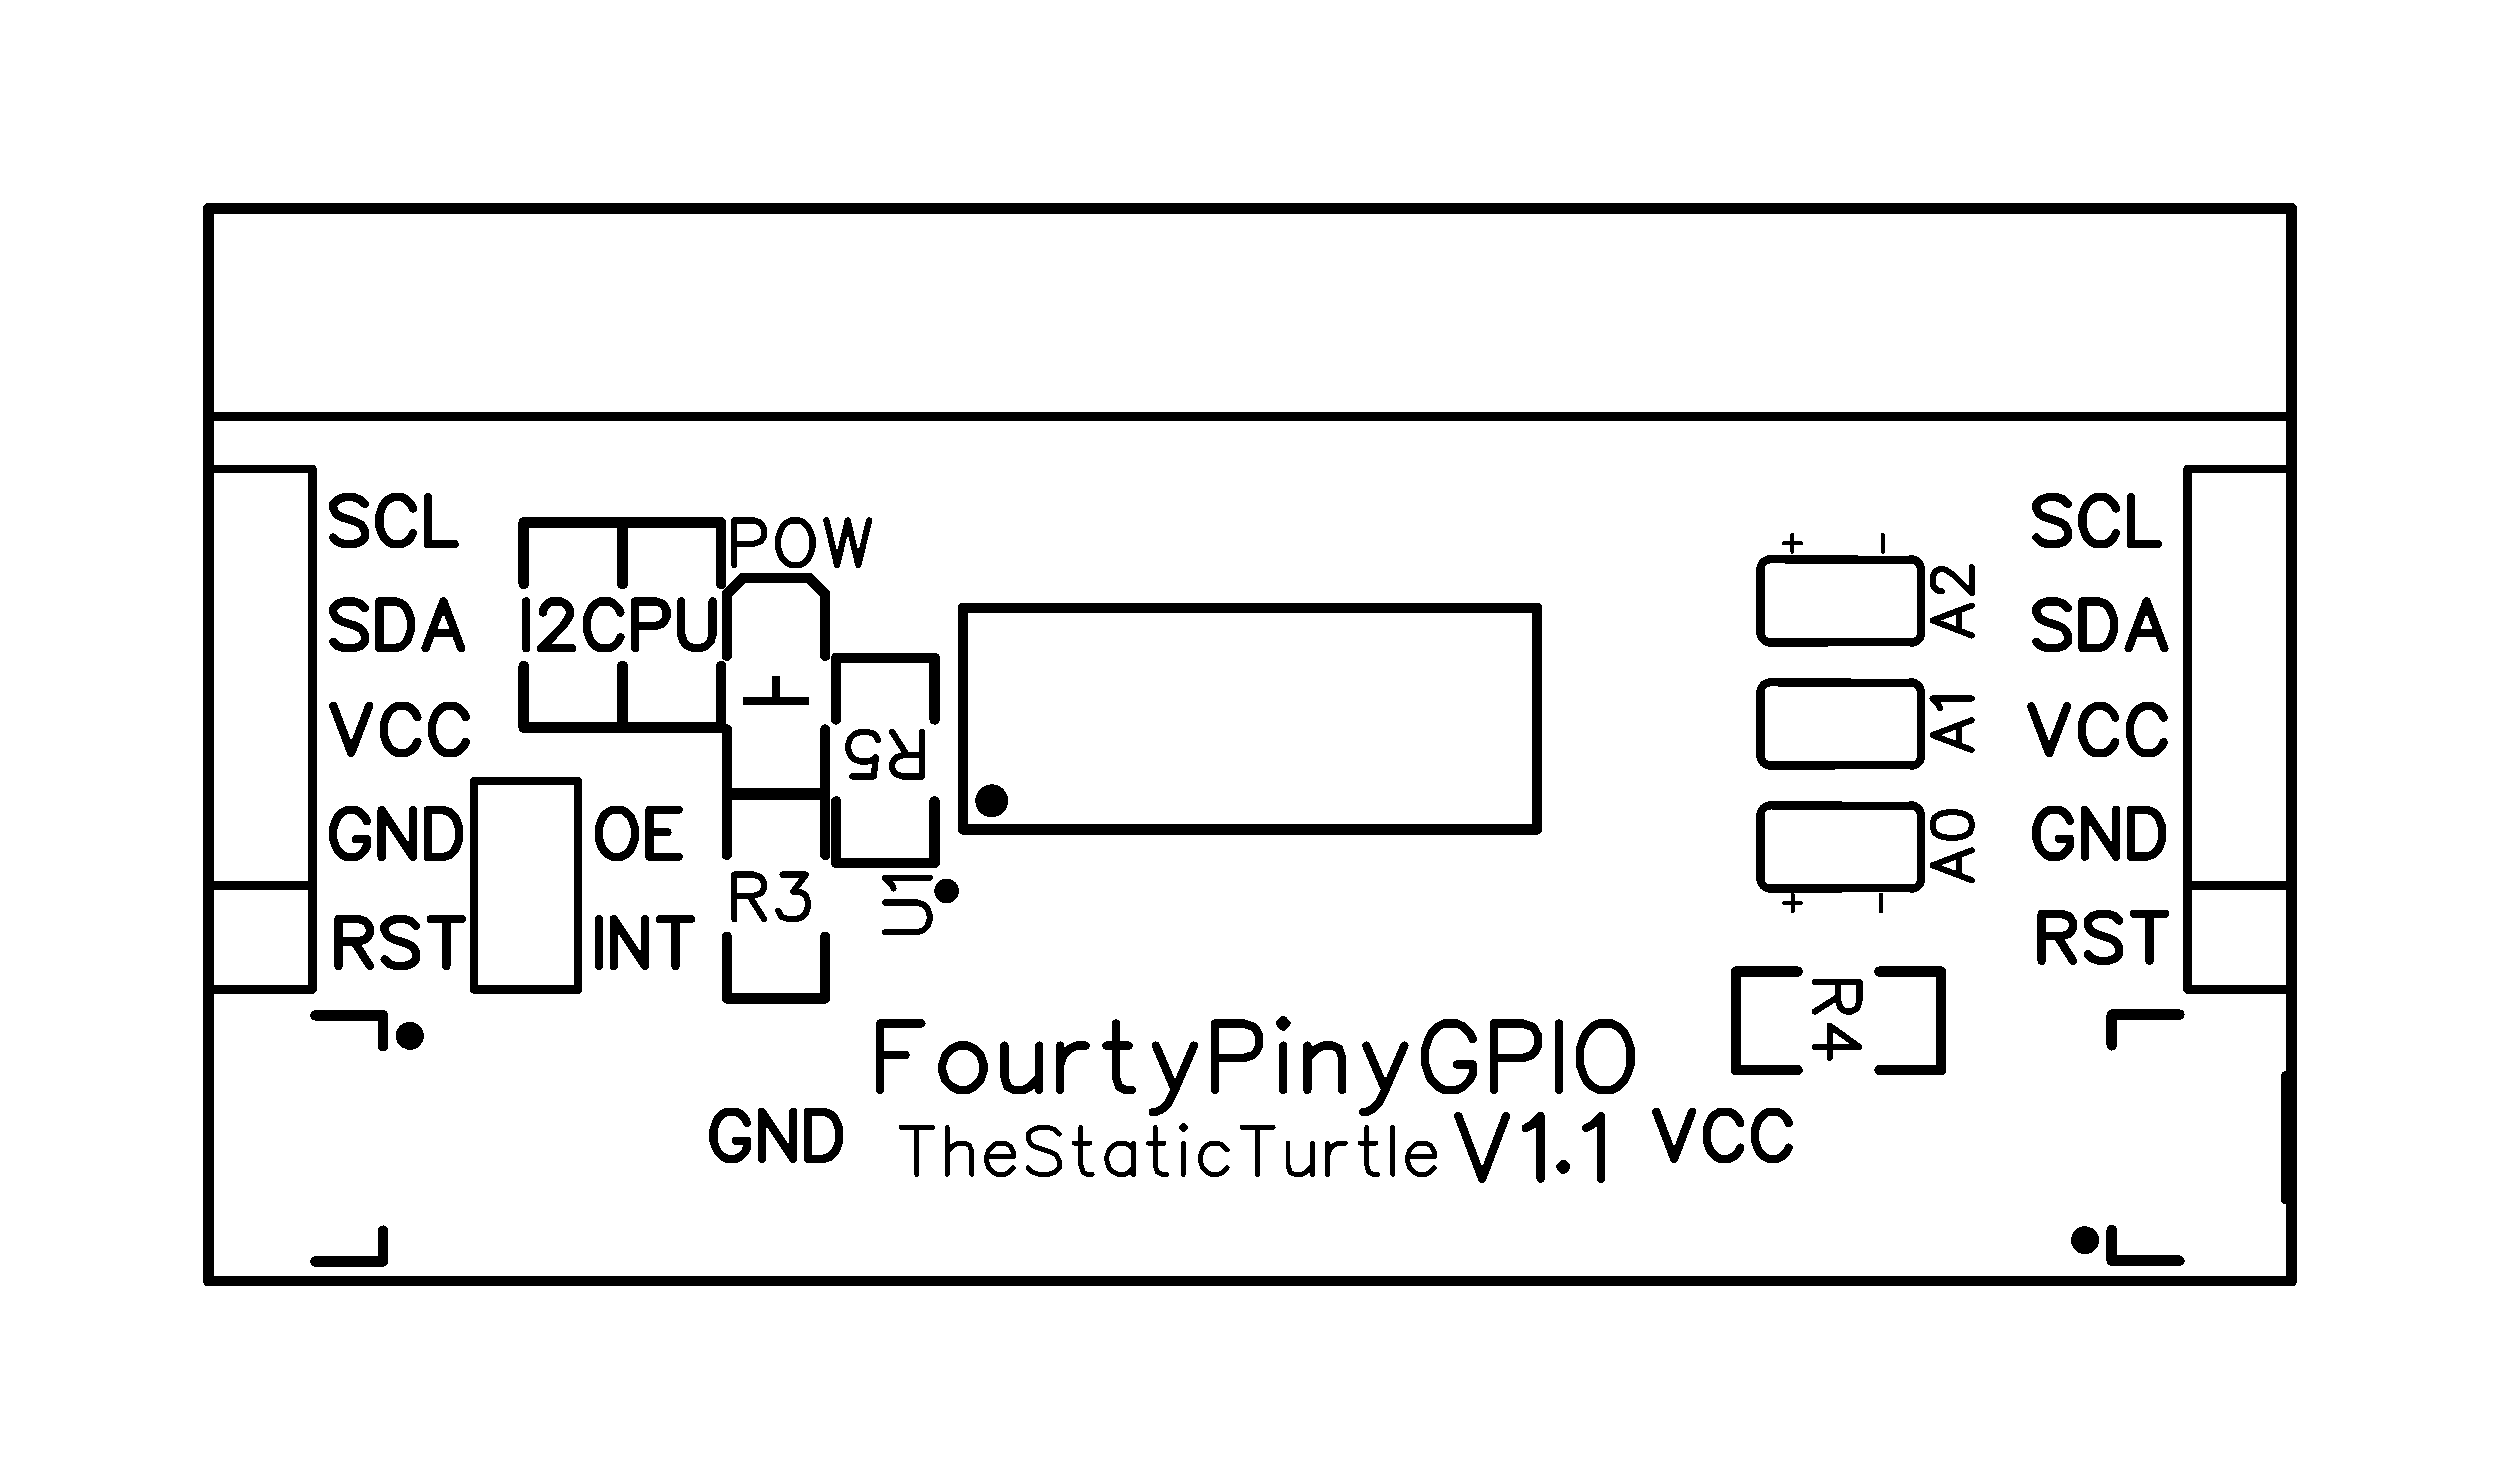 <svg xmlns="http://www.w3.org/2000/svg" xmlns:xlink="http://www.w3.org/1999/xlink" width="60.96mm" height="35.687mm" viewBox="4000 3420 240 140.5"><title></title><style type="text/css">
*[layerid="1"] {stroke:#000000;fill:#000000;}
*[layerid="2"] {stroke:#000000;fill:#000000;}
*[layerid="3"] {stroke:#000000;fill:#000000;}
*[layerid="4"] {stroke:#000000;fill:#000000;}
*[layerid="5"] {stroke:#000000;fill:#000000;}
*[layerid="6"] {stroke:#000000;fill:#000000;}
*[layerid="7"] {stroke:#000000;fill:#000000;}
*[layerid="8"] {stroke:#000000;fill:#000000;}
*[layerid="9"] {stroke:#000000;fill:#000000;}
*[layerid="10"] {stroke:#000000;fill:#000000;}
*[layerid="11"] {stroke:#000000;fill:#000000;}
*[layerid="12"] {stroke:#000000;fill:#000000;}
*[layerid="13"] {stroke:#000000;fill:#000000;}
*[layerid="14"] {stroke:#000000;fill:#000000;}
*[layerid="15"] {stroke:#000000;fill:#000000;}
*[layerid="19"] {stroke:#000000;fill:#000000;}
*[layerid="21"] {stroke:#000000;fill:#000000;}
*[layerid="22"] {stroke:#000000;fill:#000000;}
*[layerid="23"] {stroke:#000000;fill:#000000;}
*[layerid="24"] {stroke:#000000;fill:#000000;}
*[layerid="25"] {stroke:#000000;fill:#000000;}
*[layerid="26"] {stroke:#000000;fill:#000000;}
*[layerid="27"] {stroke:#000000;fill:#000000;}
*[layerid="28"] {stroke:#000000;fill:#000000;}
*[layerid="29"] {stroke:#000000;fill:#000000;}
*[layerid="30"] {stroke:#000000;fill:#000000;}
*[layerid="31"] {stroke:#000000;fill:#000000;}
*[layerid="32"] {stroke:#000000;fill:#000000;}
*[layerid="33"] {stroke:#000000;fill:#000000;}
*[layerid="34"] {stroke:#000000;fill:#000000;}
*[layerid="35"] {stroke:#000000;fill:#000000;}
*[layerid="36"] {stroke:#000000;fill:#000000;}
*[layerid="37"] {stroke:#000000;fill:#000000;}
*[layerid="38"] {stroke:#000000;fill:#000000;}
*[layerid="39"] {stroke:#000000;fill:#000000;}
*[layerid="40"] {stroke:#000000;fill:#000000;}
*[layerid="41"] {stroke:#000000;fill:#000000;}
*[layerid="42"] {stroke:#000000;fill:#000000;}
*[layerid="43"] {stroke:#000000;fill:#000000;}
*[layerid="44"] {stroke:#000000;fill:#000000;}
*[layerid="45"] {stroke:#000000;fill:#000000;}
*[layerid="46"] {stroke:#000000;fill:#000000;}
*[layerid="47"] {stroke:#000000;fill:#000000;}
*[layerid="48"] {stroke:#000000;fill:#000000;}
*[layerid="49"] {stroke:#000000;fill:#000000;}
*[layerid="50"] {stroke:#000000;fill:#000000;}
*[layerid="51"] {stroke:#000000;fill:#000000;}
*[layerid="52"] {stroke:#000000;fill:#000000;}
*[layerid="99"] {stroke:#000000;fill:#000000;}
*[layerid="100"] {stroke:#000000;fill:#000000;}
*[layerid="101"] {stroke:#000000;fill:#000000;}
*[layerid="Hole"] {stroke:#000000;fill:#000000;}
*[layerid="DRCError"] {stroke:#000000;fill:#000000;}
*[fill="none"] {fill: none;}
*[stroke="none"] {stroke: none;}
path, polyline, polygon, line {stroke-linecap:round;}
g[c_partid="part_pad"][layerid="1"] ellipse:not([c_etype="pad_outer"]) {fill:#000000;}
g[c_partid="part_pad"][layerid="1"] polygon:not([c_etype="pad_outer"]) {fill:#000000;}
g[c_partid="part_pad"][layerid="1"] polyline:not([c_etype="pad_outer"]) {stroke:#000000;}
g[c_partid="part_pad"][layerid="2"] ellipse:not([c_etype="pad_outer"]) {fill:#000000;}
g[c_partid="part_pad"][layerid="2"] polygon:not([c_etype="pad_outer"]) {fill:#000000;}
g[c_partid="part_pad"][layerid="2"] polyline:not([c_etype="pad_outer"]) {stroke:#000000;}
g[c_partid="part_pad"][layerid="11"] ellipse:not([c_etype="pad_outer"]) {fill:#000000;}
g[c_partid="part_pad"][layerid="11"] polygon:not([c_etype="pad_outer"]) {fill:#000000;}
g[c_partid="part_pad"][layerid="11"] polyline:not([c_etype="pad_outer"]) {stroke:#000000;}
g[c_partid="part_pad"][layerid="11"] circle {fill:#FFFFFF;}
g[c_partid="part_pad"][layerid="11"] > polyline:nth-of-type(2) {stroke:#FFFFFF;}
g[c_partid="part_pad"][layerid="11"][c_shape="ELLIPSE"]  polyline:nth-last-of-type(1) {stroke:#FFFFFF;}
g[c_partid="part_pad"][layerid="11"][c_shape="RECT"]  polyline:nth-last-of-type(1) {stroke:#FFFFFF;}
g[c_partid="part_pad"][layerid="11"][c_shape="POLYGON"]  polyline:nth-last-of-type(1) {stroke:#FFFFFF;}
g[c_partid="part_via"] > * + circle, #gCurParts g[c_partid="part_via"] > * + circle {fill:#FFFFFF;}
g[c_partid="part_pad"] > polygon[c_etype="pad_outer"], #gCurParts g[c_partid="part_pad"] > polygon[c_etype="pad_outer"] {stroke-linejoin: miter;stroke-miterlimit: 100;}
g[c_partid="part_hole"] > circle {fill: #FFFFFF;}path, polyline, polygon {stroke-linejoin:round;}
rect, circle, ellipse, polyline, line, polygon, path {shape-rendering:crispEdges;}
</style>
<rect x="4000" y="3420" width="240" height="140.5" fill="#FFFFFF" stroke="none"/><polyline points="4080.276 3502.843 4089.724 3502.843" stroke-width="1"  stroke-linecap="round" fill="none" layerid="3" net="" id="gge14368" locked="0" /><polyline points="4089.724 3489.063 4089.724 3483.158" stroke-width="1"  stroke-linecap="round" fill="none" layerid="3" net="" id="gge14369" locked="0" /><polyline points="4080.276 3489.063 4080.276 3483.158" stroke-width="1"  stroke-linecap="round" fill="none" layerid="3" net="" id="gge14370" locked="0" /><polyline points="4089.724 3496.937 4089.724 3502.843" stroke-width="1"  stroke-linecap="round" fill="none" layerid="3" net="" id="gge14371" locked="0" /><polyline points="4080.276 3496.937 4080.276 3502.843" stroke-width="1"  stroke-linecap="round" fill="none" layerid="3" net="" id="gge14372" locked="0" /><polyline points="4080.276 3483.158 4089.724 3483.158" stroke-width="1"  stroke-linecap="round" fill="none" layerid="3" net="" id="gge14373" locked="0" /><polyline points="4186.343 3522.724 4186.343 3513.276" stroke-width="1"  stroke-linecap="round" fill="none" layerid="3" net="" id="gge13497" locked="0" /><polyline points="4172.563 3513.276 4166.658 3513.276" stroke-width="1"  stroke-linecap="round" fill="none" layerid="3" net="" id="gge13498" locked="0" /><polyline points="4172.563 3522.724 4166.658 3522.724" stroke-width="1"  stroke-linecap="round" fill="none" layerid="3" net="" id="gge13499" locked="0" /><polyline points="4180.437 3513.276 4186.343 3513.276" stroke-width="1"  stroke-linecap="round" fill="none" layerid="3" net="" id="gge13500" locked="0" /><polyline points="4180.437 3522.724 4186.343 3522.724" stroke-width="1"  stroke-linecap="round" fill="none" layerid="3" net="" id="gge13501" locked="0" /><polyline points="4166.658 3522.724 4166.658 3513.276" stroke-width="1"  stroke-linecap="round" fill="none" layerid="3" net="" id="gge13502" locked="0" /><polyline points="4069.776 3515.843 4079.224 3515.843" stroke-width="1"  stroke-linecap="round" fill="none" layerid="3" net="" id="gge7" locked="0" /><polyline points="4079.224 3502.063 4079.224 3496.158" stroke-width="1"  stroke-linecap="round" fill="none" layerid="3" net="" id="gge8" locked="0" /><polyline points="4069.776 3502.063 4069.776 3496.158" stroke-width="1"  stroke-linecap="round" fill="none" layerid="3" net="" id="gge9" locked="0" /><polyline points="4079.224 3509.937 4079.224 3515.843" stroke-width="1"  stroke-linecap="round" fill="none" layerid="3" net="" id="gge10" locked="0" /><polyline points="4069.776 3509.937 4069.776 3515.843" stroke-width="1"  stroke-linecap="round" fill="none" layerid="3" net="" id="gge11" locked="0" /><polyline points="4069.776 3496.158 4079.224 3496.158" stroke-width="1"  stroke-linecap="round" fill="none" layerid="3" net="" id="gge12" locked="0" /><polyline points="4059.724 3470.157 4050.276 3470.157" stroke-width="1"  stroke-linecap="round" fill="none" layerid="3" net="" id="gge31" locked="0" /><polyline points="4050.276 3483.937 4050.276 3489.842" stroke-width="1"  stroke-linecap="round" fill="none" layerid="3" net="" id="gge32" locked="0" /><polyline points="4059.724 3483.937 4059.724 3489.842" stroke-width="1"  stroke-linecap="round" fill="none" layerid="3" net="" id="gge33" locked="0" /><polyline points="4050.276 3476.063 4050.276 3470.157" stroke-width="1"  stroke-linecap="round" fill="none" layerid="3" net="" id="gge34" locked="0" /><polyline points="4059.724 3476.063 4059.724 3470.157" stroke-width="1"  stroke-linecap="round" fill="none" layerid="3" net="" id="gge35" locked="0" /><polyline points="4059.724 3489.842 4050.276 3489.842" stroke-width="1"  stroke-linecap="round" fill="none" layerid="3" net="" id="gge36" locked="0" /><polyline points="4069.224 3470.157 4059.776 3470.157" stroke-width="1"  stroke-linecap="round" fill="none" layerid="3" net="" id="gge55" locked="0" /><polyline points="4059.776 3483.937 4059.776 3489.842" stroke-width="1"  stroke-linecap="round" fill="none" layerid="3" net="" id="gge56" locked="0" /><polyline points="4069.224 3483.937 4069.224 3489.842" stroke-width="1"  stroke-linecap="round" fill="none" layerid="3" net="" id="gge57" locked="0" /><polyline points="4059.776 3476.063 4059.776 3470.157" stroke-width="1"  stroke-linecap="round" fill="none" layerid="3" net="" id="gge58" locked="0" /><polyline points="4069.224 3476.063 4069.224 3470.157" stroke-width="1"  stroke-linecap="round" fill="none" layerid="3" net="" id="gge59" locked="0" /><polyline points="4069.224 3489.842 4059.776 3489.842" stroke-width="1"  stroke-linecap="round" fill="none" layerid="3" net="" id="gge60" locked="0" /><polyline points="4020.043 3523.382 4020.043 3535.193" stroke-width="1"  stroke-linecap="round" fill="none" layerid="3" net="" id="gge79" locked="0" /><polyline points="4030.28 3517.476 4036.776 3517.476 4036.776 3520.429" stroke-width="1"  stroke-linecap="round" fill="none" layerid="3" net="" id="gge80" locked="0" /><polyline points="4036.776 3538.146 4036.776 3541.098 4030.28 3541.098" stroke-width="1"  stroke-linecap="round" fill="none" layerid="3" net="" id="gge81" locked="0" /><polyline points="4219.457 3535.118 4219.457 3523.307" stroke-width="1"  stroke-linecap="round" fill="none" layerid="3" net="" id="gge119" locked="0" /><polyline points="4209.22 3541.024 4202.724 3541.024 4202.724 3538.071" stroke-width="1"  stroke-linecap="round" fill="none" layerid="3" net="" id="gge120" locked="0" /><polyline points="4202.724 3520.354 4202.724 3517.402 4209.22 3517.402" stroke-width="1"  stroke-linecap="round" fill="none" layerid="3" net="" id="gge121" locked="0" /><polyline points="4092.441 3478.37 4092.441 3499.63 4147.559 3499.63 4147.559 3478.37 4092.441 3478.37" stroke-width="1"  stroke-linecap="round" fill="none" layerid="3" net="" id="gge161" locked="0" /><polyline points="4030 3515 4020 3515 4020 3505 4030 3505 4030 3512.5" stroke-width="0.8"  stroke-linecap="round" fill="none" layerid="3" net="" id="gge448" locked="0" /><polyline points="4030 3515 4030 3512.5" stroke-width="0.799"  stroke-linecap="round" fill="none" layerid="3" net="" id="gge449" locked="0" /><polyline points="4220 3515 4210 3515 4210 3505 4220 3505 4220 3512.5" stroke-width="0.8"  stroke-linecap="round" fill="none" layerid="3" net="" id="gge463" locked="0" /><polyline points="4220 3515 4220 3512.5" stroke-width="0.799"  stroke-linecap="round" fill="none" layerid="3" net="" id="gge464" locked="0" /><polyline points="4183.618 3473.752 4170 3473.689" stroke-width="0.8"  stroke-linecap="round" fill="none" layerid="3" net="" id="gge478" locked="0" /><polyline points="4170 3481.689 4183.618 3481.626" stroke-width="0.8"  stroke-linecap="round" fill="none" layerid="3" net="" id="gge479" locked="0" /><polyline points="4183.618 3485.563 4170 3485.5" stroke-width="0.8"  stroke-linecap="round" fill="none" layerid="3" net="" id="gge480" locked="0" /><polyline points="4170 3493.5 4183.618 3493.437" stroke-width="0.8"  stroke-linecap="round" fill="none" layerid="3" net="" id="gge481" locked="0" /><polyline points="4184.405 3498.162 4184.405 3504.162" stroke-width="0.8"  stroke-linecap="round" fill="none" layerid="3" net="" id="gge482" locked="0" /><polyline points="4183.224 3497.374 4170 3497.311" stroke-width="0.8"  stroke-linecap="round" fill="none" layerid="3" net="" id="gge483" locked="0" /><polyline points="4170 3505.311 4183.618 3505.248" stroke-width="0.8"  stroke-linecap="round" fill="none" layerid="3" net="" id="gge484" locked="0" /><polyline points="4184.405 3486.35 4184.405 3492.35" stroke-width="0.8"  stroke-linecap="round" fill="none" layerid="3" net="" id="gge485" locked="0" /><polyline points="4184.405 3474.539 4184.405 3480.539" stroke-width="0.8"  stroke-linecap="round" fill="none" layerid="3" net="" id="gge486" locked="0" /><polyline points="4169 3498.311 4169 3504.311" stroke-width="0.8"  stroke-linecap="round" fill="none" layerid="3" net="" id="gge487" locked="0" /><polyline points="4169 3474.689 4169 3480.689" stroke-width="0.8"  stroke-linecap="round" fill="none" layerid="3" net="" id="gge488" locked="0" /><polyline points="4169 3486.5 4169 3492.5" stroke-width="0.8"  stroke-linecap="round" fill="none" layerid="3" net="" id="gge489" locked="0" /><polyline points="4055.5 3515 4055.5 3502.5" stroke-width="0.799"  stroke-linecap="round" fill="none" layerid="3" net="" id="gge568" locked="0" /><polyline points="4055.5 3515 4045.5 3515 4045.5 3495 4055.5 3495 4055.5 3502.5" stroke-width="0.8"  stroke-linecap="round" fill="none" layerid="3" net="" id="gge569" locked="0" /><polyline points="4079.224 3490.043 4079.224 3496.342" stroke-width="1"  stroke-linecap="round" fill="none" layerid="3" net="" id="gge588" locked="0" /><polyline points="4069.776 3490.043 4069.776 3496.342" stroke-width="1"  stroke-linecap="round" fill="none" layerid="3" net="" id="gge589" locked="0" /><polyline points="4079.224 3482.956 4079.224 3477.051" stroke-width="1"  stroke-linecap="round" fill="none" layerid="3" net="" id="gge590" locked="0" /><polyline points="4069.776 3482.956 4069.776 3477.051" stroke-width="1"  stroke-linecap="round" fill="none" layerid="3" net="" id="gge591" locked="0" /><polyline points="4079.224 3496.342 4069.776 3496.342" stroke-width="1"  stroke-linecap="round" fill="none" layerid="3" net="" id="gge592" locked="0" /><polyline points="4077.256 3475.476 4071.744 3475.476" stroke-width="1"  stroke-linecap="round" fill="none" layerid="3" net="" id="gge593" locked="0" /><polyline points="4077.256 3475.476 4077.65 3475.476 4079.224 3477.051" stroke-width="1"  stroke-linecap="round" fill="none" layerid="3" net="" id="gge594" locked="0" /><polyline points="4071.744 3475.476 4071.35 3475.476 4069.776 3477.051" stroke-width="1"  stroke-linecap="round" fill="none" layerid="3" net="" id="gge595" locked="0" /><polyline points="4020 3465 4030 3465 4030 3505 4020 3505 4020 3497.5" stroke-width="0.8"  stroke-linecap="round" fill="none" layerid="3" net="" id="gge616" locked="0" /><polyline points="4020 3465 4020 3497.5" stroke-width="0.799"  stroke-linecap="round" fill="none" layerid="3" net="" id="gge617" locked="0" /><polyline points="4210 3465 4220 3465 4220 3505 4210 3505 4210 3497.5" stroke-width="0.8"  stroke-linecap="round" fill="none" layerid="3" net="" id="gge646" locked="0" /><polyline points="4210 3465 4210 3497.5" stroke-width="0.799"  stroke-linecap="round" fill="none" layerid="3" net="" id="gge647" locked="0" /><polyline points="4020 3440 4020 3460 4220 3460 4220 3440 4020 3440" stroke-width="0.8"  stroke-linecap="round" fill="none" layerid="3" net="" id="gge676" locked="0" /><g c_partid="part_pcbtext" c_etype="pinpart" c_origin="4140,3533.5" c_rotation="0" c_mirror="0" id="gge13860" locked="0" layerid="3" c_shapetype="group" ><path c_fontsize="6.299" c_fontfamily="" c_text="V1.1" d="M 4140 3527.14 L 4142.29 3533.16 M 4144.58 3527.14 L 4142.29 3533.16 M 4146.47 3528.29 L 4147.04 3528 L 4147.9 3527.14 L 4147.9 3533.16 M 4150.08 3531.72 L 4149.79 3532.01 L 4150.08 3532.3 L 4150.37 3532.01 L 4150.08 3531.72 M 4152.25 3528.29 L 4152.83 3528 L 4153.69 3527.14 L 4153.69 3533.16" fill="none"  stroke-width="0.8"  /></g><g c_partid="part_pcbtext" c_etype="pinpart" c_origin="4086.5,3533" c_rotation="0" c_mirror="0" id="gge13840" locked="0" layerid="3" c_shapetype="group" ><path c_fontsize="4.724" c_fontfamily="" c_text="TheStaticTurtle" d="M 4088 3528.23 L 4088 3532.74 M 4086.5 3528.23 L 4089.51 3528.23 M 4090.92 3528.23 L 4090.92 3532.74 M 4090.92 3530.59 L 4091.57 3529.95 L 4092 3529.74 L 4092.64 3529.74 L 4093.07 3529.95 L 4093.29 3530.59 L 4093.29 3532.74 M 4094.7 3531.02 L 4097.28 3531.02 L 4097.28 3530.59 L 4097.07 3530.17 L 4096.85 3529.95 L 4096.42 3529.74 L 4095.78 3529.74 L 4095.35 3529.95 L 4094.92 3530.38 L 4094.7 3531.02 L 4094.7 3531.45 L 4094.92 3532.1 L 4095.35 3532.53 L 4095.78 3532.74 L 4096.42 3532.74 L 4096.85 3532.53 L 4097.28 3532.1 M 4101.7 3528.88 L 4101.27 3528.45 L 4100.63 3528.23 L 4099.77 3528.23 L 4099.13 3528.45 L 4098.7 3528.88 L 4098.7 3529.31 L 4098.91 3529.74 L 4099.13 3529.95 L 4099.56 3530.17 L 4100.85 3530.59 L 4101.27 3530.81 L 4101.49 3531.02 L 4101.7 3531.45 L 4101.7 3532.1 L 4101.27 3532.53 L 4100.63 3532.74 L 4099.77 3532.74 L 4099.13 3532.53 L 4098.7 3532.1 M 4103.77 3528.23 L 4103.77 3531.88 L 4103.98 3532.53 L 4104.41 3532.74 L 4104.84 3532.74 M 4103.12 3529.74 L 4104.62 3529.74 M 4108.83 3529.74 L 4108.83 3532.74 M 4108.83 3530.38 L 4108.4 3529.95 L 4107.97 3529.74 L 4107.33 3529.74 L 4106.9 3529.95 L 4106.47 3530.38 L 4106.26 3531.02 L 4106.26 3531.45 L 4106.47 3532.1 L 4106.9 3532.53 L 4107.33 3532.74 L 4107.97 3532.74 L 4108.4 3532.53 L 4108.83 3532.1 M 4110.9 3528.23 L 4110.9 3531.88 L 4111.11 3532.53 L 4111.54 3532.74 L 4111.97 3532.74 M 4110.25 3529.74 L 4111.75 3529.74 M 4113.39 3528.23 L 4113.6 3528.45 L 4113.82 3528.23 L 4113.6 3528.02 L 4113.39 3528.23 M 4113.6 3529.74 L 4113.6 3532.74 M 4117.81 3530.38 L 4117.38 3529.95 L 4116.95 3529.74 L 4116.31 3529.74 L 4115.88 3529.95 L 4115.45 3530.38 L 4115.23 3531.02 L 4115.23 3531.45 L 4115.45 3532.1 L 4115.88 3532.53 L 4116.31 3532.74 L 4116.95 3532.74 L 4117.38 3532.53 L 4117.81 3532.1 M 4120.73 3528.23 L 4120.73 3532.74 M 4119.23 3528.23 L 4122.23 3528.23 M 4123.65 3529.74 L 4123.65 3531.88 L 4123.87 3532.53 L 4124.3 3532.74 L 4124.94 3532.74 L 4125.37 3532.53 L 4126.01 3531.88 M 4126.01 3529.74 L 4126.01 3532.74 M 4127.43 3529.74 L 4127.43 3532.74 M 4127.43 3531.02 L 4127.65 3530.38 L 4128.07 3529.95 L 4128.5 3529.74 L 4129.15 3529.74 M 4131.21 3528.23 L 4131.21 3531.88 L 4131.42 3532.53 L 4131.85 3532.74 L 4132.28 3532.74 M 4130.57 3529.74 L 4132.07 3529.74 M 4133.7 3528.23 L 4133.7 3532.74 M 4135.12 3531.02 L 4137.7 3531.02 L 4137.7 3530.59 L 4137.48 3530.17 L 4137.27 3529.95 L 4136.84 3529.74 L 4136.19 3529.74 L 4135.76 3529.95 L 4135.33 3530.38 L 4135.12 3531.02 L 4135.12 3531.45 L 4135.33 3532.1 L 4135.76 3532.53 L 4136.19 3532.74 L 4136.84 3532.74 L 4137.27 3532.53 L 4137.7 3532.1" fill="none"  stroke-width="0.472"  /></g><g c_partid="part_pcbtext" c_etype="pinpart" c_origin="4084.5,3525" c_rotation="0" c_mirror="0" id="gge13832" locked="0" layerid="3" c_shapetype="group" ><path c_fontsize="6.693" c_fontfamily="" c_text="FourtyPinyGPIO" d="M 4084.5 3518.25 L 4084.5 3524.63 M 4084.5 3518.25 L 4088.45 3518.25 M 4084.5 3521.29 L 4086.93 3521.29 M 4091.98 3520.38 L 4091.38 3520.68 L 4090.77 3521.29 L 4090.46 3522.2 L 4090.46 3522.81 L 4090.77 3523.72 L 4091.38 3524.33 L 4091.98 3524.63 L 4092.9 3524.63 L 4093.51 3524.33 L 4094.11 3523.72 L 4094.42 3522.81 L 4094.42 3522.2 L 4094.11 3521.29 L 4093.51 3520.68 L 4092.9 3520.38 L 4091.98 3520.38 M 4096.43 3520.38 L 4096.43 3523.42 L 4096.73 3524.33 L 4097.34 3524.63 L 4098.25 3524.63 L 4098.86 3524.33 L 4099.77 3523.42 M 4099.77 3520.38 L 4099.77 3524.63 M 4101.78 3520.38 L 4101.78 3524.63 M 4101.78 3522.2 L 4102.08 3521.29 L 4102.69 3520.68 L 4103.3 3520.38 L 4104.21 3520.38 M 4107.13 3518.25 L 4107.13 3523.42 L 4107.44 3524.33 L 4108.05 3524.63 L 4108.66 3524.63 M 4106.22 3520.38 L 4108.35 3520.38 M 4110.97 3520.38 L 4112.79 3524.63 M 4114.62 3520.38 L 4112.79 3524.63 L 4112.18 3525.85 L 4111.58 3526.46 L 4110.97 3526.76 L 4110.66 3526.76 M 4116.63 3518.25 L 4116.63 3524.63 M 4116.63 3518.25 L 4119.36 3518.25 L 4120.28 3518.55 L 4120.58 3518.85 L 4120.89 3519.46 L 4120.89 3520.38 L 4120.58 3520.98 L 4120.28 3521.29 L 4119.36 3521.59 L 4116.63 3521.59 M 4122.89 3518.25 L 4123.2 3518.55 L 4123.5 3518.25 L 4123.2 3517.94 L 4122.89 3518.25 M 4123.2 3520.38 L 4123.2 3524.63 M 4125.51 3520.38 L 4125.51 3524.63 M 4125.51 3521.59 L 4126.42 3520.68 L 4127.03 3520.38 L 4127.94 3520.38 L 4128.55 3520.68 L 4128.86 3521.59 L 4128.86 3524.63 M 4131.17 3520.38 L 4132.99 3524.63 M 4134.82 3520.38 L 4132.99 3524.63 L 4132.38 3525.85 L 4131.78 3526.46 L 4131.17 3526.76 L 4130.86 3526.76 M 4141.39 3519.77 L 4141.09 3519.16 L 4140.48 3518.55 L 4139.87 3518.25 L 4138.65 3518.25 L 4138.04 3518.55 L 4137.43 3519.16 L 4137.13 3519.77 L 4136.83 3520.68 L 4136.83 3522.2 L 4137.13 3523.11 L 4137.43 3523.72 L 4138.04 3524.33 L 4138.65 3524.63 L 4139.87 3524.63 L 4140.48 3524.33 L 4141.09 3523.72 L 4141.39 3523.11 L 4141.39 3522.2 M 4139.87 3522.2 L 4141.39 3522.2 M 4143.4 3518.25 L 4143.4 3524.63 M 4143.4 3518.25 L 4146.14 3518.25 L 4147.05 3518.55 L 4147.35 3518.85 L 4147.66 3519.46 L 4147.66 3520.38 L 4147.35 3520.98 L 4147.05 3521.29 L 4146.14 3521.59 L 4143.4 3521.59 M 4149.66 3518.25 L 4149.66 3524.63 M 4153.5 3518.25 L 4152.89 3518.55 L 4152.28 3519.16 L 4151.98 3519.77 L 4151.67 3520.68 L 4151.67 3522.2 L 4151.98 3523.11 L 4152.28 3523.72 L 4152.89 3524.33 L 4153.5 3524.63 L 4154.71 3524.63 L 4155.32 3524.33 L 4155.93 3523.72 L 4156.24 3523.11 L 4156.54 3522.2 L 4156.54 3520.68 L 4156.24 3519.77 L 4155.93 3519.16 L 4155.32 3518.55 L 4154.71 3518.25 L 4153.5 3518.25" fill="none"  stroke-width="0.8"  /></g><g c_partid="part_pcbtext" c_etype="pinpart" c_origin="4159,3531.5" c_rotation="0" c_mirror="0" id="gge13828" locked="0" layerid="3" c_shapetype="group" ><path c_fontsize="4.724" c_fontfamily="" c_text="VCC" d="M 4159 3526.73 L 4160.72 3531.24 M 4162.44 3526.73 L 4160.72 3531.24 M 4167.07 3527.81 L 4166.86 3527.38 L 4166.43 3526.95 L 4166 3526.73 L 4165.14 3526.73 L 4164.71 3526.95 L 4164.28 3527.38 L 4164.07 3527.81 L 4163.85 3528.45 L 4163.85 3529.52 L 4164.07 3530.17 L 4164.28 3530.6 L 4164.71 3531.03 L 4165.14 3531.24 L 4166 3531.24 L 4166.43 3531.03 L 4166.86 3530.6 L 4167.07 3530.17 M 4171.71 3527.81 L 4171.5 3527.38 L 4171.07 3526.95 L 4170.64 3526.73 L 4169.78 3526.73 L 4169.35 3526.95 L 4168.92 3527.38 L 4168.71 3527.81 L 4168.49 3528.45 L 4168.49 3529.52 L 4168.71 3530.17 L 4168.92 3530.6 L 4169.35 3531.03 L 4169.78 3531.24 L 4170.64 3531.24 L 4171.07 3531.03 L 4171.5 3530.6 L 4171.71 3530.17" fill="none"  stroke-width="0.8"  /></g><g c_partid="part_pcbtext" c_etype="pinpart" c_origin="4068.5,3531.5" c_rotation="0" c_mirror="0" id="gge13824" locked="0" layerid="3" c_shapetype="group" ><path c_fontsize="4.724" c_fontfamily="" c_text="GND" d="M 4071.72 3527.81 L 4071.51 3527.38 L 4071.08 3526.95 L 4070.65 3526.73 L 4069.79 3526.73 L 4069.36 3526.95 L 4068.93 3527.38 L 4068.71 3527.81 L 4068.5 3528.45 L 4068.5 3529.52 L 4068.71 3530.17 L 4068.93 3530.6 L 4069.36 3531.03 L 4069.79 3531.24 L 4070.65 3531.24 L 4071.08 3531.03 L 4071.51 3530.6 L 4071.72 3530.17 L 4071.72 3529.52 M 4070.65 3529.52 L 4071.72 3529.52 M 4073.14 3526.73 L 4073.14 3531.24 M 4073.14 3526.73 L 4076.14 3531.24 M 4076.14 3526.73 L 4076.14 3531.24 M 4077.56 3526.73 L 4077.56 3531.24 M 4077.56 3526.73 L 4079.07 3526.73 L 4079.71 3526.95 L 4080.14 3527.38 L 4080.35 3527.81 L 4080.57 3528.45 L 4080.57 3529.52 L 4080.35 3530.17 L 4080.14 3530.6 L 4079.71 3531.03 L 4079.07 3531.24 L 4077.56 3531.24" fill="none"  stroke-width="0.8"  /></g><g c_partid="part_pcbtext" c_etype="pinpart" c_origin="4057.5,3513" c_rotation="0" c_mirror="0" id="gge13332" locked="0" layerid="3" c_shapetype="group" ><path c_fontsize="4.724" c_fontfamily="" c_text="INT" d="M 4057.5 3508.23 L 4057.5 3512.74 M 4058.92 3508.23 L 4058.92 3512.74 M 4058.92 3508.23 L 4061.92 3512.74 M 4061.92 3508.23 L 4061.92 3512.74 M 4064.84 3508.23 L 4064.84 3512.74 M 4063.34 3508.23 L 4066.35 3508.23" fill="none"  stroke-width="0.8"  /></g><g c_partid="part_pcbtext" c_etype="pinpart" c_origin="4057.5,3502.5" c_rotation="0" c_mirror="0" id="gge13331" locked="0" layerid="3" c_shapetype="group" ><path c_fontsize="4.724" c_fontfamily="" c_text="OE" d="M 4058.79 3497.732 L 4058.36 3497.952 L 4057.93 3498.372 L 4057.71 3498.802 L 4057.5 3499.452 L 4057.5 3500.522 L 4057.71 3501.172 L 4057.93 3501.602 L 4058.36 3502.032 L 4058.79 3502.242 L 4059.65 3502.242 L 4060.08 3502.032 L 4060.51 3501.602 L 4060.72 3501.172 L 4060.94 3500.522 L 4060.94 3499.452 L 4060.72 3498.802 L 4060.51 3498.372 L 4060.08 3497.952 L 4059.65 3497.732 L 4058.79 3497.732 M 4062.35 3497.732 L 4062.35 3502.242 M 4062.35 3497.732 L 4065.14 3497.732 M 4062.35 3499.882 L 4064.07 3499.882 M 4062.35 3502.242 L 4065.14 3502.242" fill="none"  stroke-width="0.8"  /></g><g c_partid="part_pcbtext" c_etype="pinpart" c_origin="4050.5,3482.5" c_rotation="0" c_mirror="0" id="gge13290" locked="0" layerid="3" c_shapetype="group" ><path c_fontsize="4.724" c_fontfamily="" c_text="I2CPU" d="M 4050.5 3477.73 L 4050.5 3482.24 M 4052.13 3478.81 L 4052.13 3478.59 L 4052.35 3478.16 L 4052.56 3477.95 L 4052.99 3477.73 L 4053.85 3477.73 L 4054.28 3477.95 L 4054.49 3478.16 L 4054.71 3478.59 L 4054.71 3479.02 L 4054.49 3479.45 L 4054.06 3480.09 L 4051.92 3482.24 L 4054.92 3482.24 M 4059.56 3478.81 L 4059.35 3478.38 L 4058.92 3477.95 L 4058.49 3477.73 L 4057.63 3477.73 L 4057.2 3477.95 L 4056.77 3478.38 L 4056.56 3478.81 L 4056.34 3479.45 L 4056.34 3480.52 L 4056.56 3481.17 L 4056.77 3481.6 L 4057.2 3482.03 L 4057.63 3482.24 L 4058.49 3482.24 L 4058.92 3482.03 L 4059.35 3481.6 L 4059.56 3481.17 M 4060.98 3477.73 L 4060.98 3482.24 M 4060.98 3477.73 L 4062.91 3477.73 L 4063.56 3477.95 L 4063.77 3478.16 L 4063.99 3478.59 L 4063.99 3479.24 L 4063.77 3479.67 L 4063.56 3479.88 L 4062.91 3480.09 L 4060.98 3480.09 M 4065.4 3477.73 L 4065.4 3480.95 L 4065.62 3481.6 L 4066.05 3482.03 L 4066.69 3482.24 L 4067.12 3482.24 L 4067.77 3482.03 L 4068.2 3481.6 L 4068.41 3480.95 L 4068.41 3477.73" fill="none"  stroke-width="0.8"  /></g><g c_partid="part_pcbtext" c_etype="pinpart" c_origin="4196,3512.5" c_rotation="0" c_mirror="0" id="gge1030" locked="0" layerid="3" c_shapetype="group" ><path c_fontsize="4.724" c_fontfamily="" c_text="RST" d="M 4196 3507.73 L 4196 3512.24 M 4196 3507.73 L 4197.93 3507.73 L 4198.58 3507.95 L 4198.79 3508.16 L 4199.01 3508.59 L 4199.01 3509.02 L 4198.79 3509.45 L 4198.58 3509.67 L 4197.93 3509.88 L 4196 3509.88 M 4197.5 3509.88 L 4199.01 3512.24 M 4203.43 3508.38 L 4203 3507.95 L 4202.36 3507.73 L 4201.5 3507.73 L 4200.85 3507.95 L 4200.42 3508.38 L 4200.42 3508.81 L 4200.64 3509.24 L 4200.85 3509.45 L 4201.28 3509.67 L 4202.57 3510.09 L 4203 3510.31 L 4203.22 3510.52 L 4203.43 3510.95 L 4203.43 3511.6 L 4203 3512.03 L 4202.36 3512.24 L 4201.5 3512.24 L 4200.85 3512.03 L 4200.42 3511.6 M 4206.35 3507.73 L 4206.35 3512.24 M 4204.85 3507.73 L 4207.85 3507.73" fill="none"  stroke-width="0.8"  /></g><g c_partid="part_pcbtext" c_etype="pinpart" c_origin="4032.5,3513" c_rotation="0" c_mirror="0" id="gge1026" locked="0" layerid="3" c_shapetype="group" ><path c_fontsize="4.724" c_fontfamily="" c_text="RST" d="M 4032.5 3508.23 L 4032.5 3512.74 M 4032.5 3508.23 L 4034.43 3508.23 L 4035.08 3508.45 L 4035.29 3508.66 L 4035.51 3509.09 L 4035.51 3509.52 L 4035.29 3509.95 L 4035.08 3510.17 L 4034.43 3510.38 L 4032.5 3510.38 M 4034 3510.38 L 4035.51 3512.74 M 4039.93 3508.88 L 4039.5 3508.45 L 4038.86 3508.23 L 4038 3508.23 L 4037.35 3508.45 L 4036.92 3508.88 L 4036.92 3509.31 L 4037.14 3509.74 L 4037.35 3509.95 L 4037.78 3510.17 L 4039.07 3510.59 L 4039.5 3510.81 L 4039.72 3511.02 L 4039.93 3511.45 L 4039.93 3512.1 L 4039.5 3512.53 L 4038.86 3512.74 L 4038 3512.74 L 4037.35 3512.53 L 4036.92 3512.1 M 4042.85 3508.23 L 4042.85 3512.74 M 4041.35 3508.23 L 4044.35 3508.23" fill="none"  stroke-width="0.8"  /></g><g c_partid="part_pcbtext" c_etype="pinpart" c_origin="4195.5,3502.5" c_rotation="0" c_mirror="0" id="gge1022" locked="0" layerid="3" c_shapetype="group" ><path c_fontsize="4.724" c_fontfamily="" c_text="GND" d="M 4198.72 3498.81 L 4198.51 3498.38 L 4198.08 3497.95 L 4197.65 3497.73 L 4196.79 3497.73 L 4196.36 3497.95 L 4195.93 3498.38 L 4195.71 3498.81 L 4195.5 3499.45 L 4195.5 3500.52 L 4195.71 3501.17 L 4195.93 3501.6 L 4196.36 3502.03 L 4196.79 3502.24 L 4197.65 3502.24 L 4198.08 3502.03 L 4198.51 3501.6 L 4198.72 3501.17 L 4198.72 3500.52 M 4197.65 3500.52 L 4198.72 3500.52 M 4200.14 3497.73 L 4200.14 3502.24 M 4200.14 3497.73 L 4203.14 3502.24 M 4203.14 3497.73 L 4203.14 3502.24 M 4204.56 3497.73 L 4204.56 3502.24 M 4204.56 3497.73 L 4206.07 3497.73 L 4206.71 3497.95 L 4207.14 3498.38 L 4207.35 3498.81 L 4207.57 3499.45 L 4207.57 3500.52 L 4207.35 3501.17 L 4207.14 3501.6 L 4206.71 3502.03 L 4206.07 3502.24 L 4204.56 3502.24" fill="none"  stroke-width="0.8"  /></g><g c_partid="part_pcbtext" c_etype="pinpart" c_origin="4195,3492.576" c_rotation="0" c_mirror="0" id="gge1021" locked="0" layerid="3" c_shapetype="group" ><path c_fontsize="4.724" c_fontfamily="" c_text="VCC" d="M 4195 3487.806 L 4196.72 3492.316 M 4198.44 3487.806 L 4196.72 3492.316 M 4203.07 3488.886 L 4202.86 3488.456 L 4202.43 3488.026 L 4202 3487.806 L 4201.14 3487.806 L 4200.71 3488.026 L 4200.28 3488.456 L 4200.07 3488.886 L 4199.85 3489.526 L 4199.85 3490.596 L 4200.07 3491.246 L 4200.28 3491.676 L 4200.71 3492.106 L 4201.14 3492.316 L 4202 3492.316 L 4202.43 3492.106 L 4202.86 3491.676 L 4203.07 3491.246 M 4207.71 3488.886 L 4207.5 3488.456 L 4207.07 3488.026 L 4206.64 3487.806 L 4205.78 3487.806 L 4205.35 3488.026 L 4204.92 3488.456 L 4204.71 3488.886 L 4204.49 3489.526 L 4204.49 3490.596 L 4204.71 3491.246 L 4204.92 3491.676 L 4205.35 3492.106 L 4205.78 3492.316 L 4206.64 3492.316 L 4207.07 3492.106 L 4207.5 3491.676 L 4207.71 3491.246" fill="none"  stroke-width="0.8"  /></g><g c_partid="part_pcbtext" c_etype="pinpart" c_origin="4195.5,3482.5" c_rotation="0" c_mirror="0" id="gge1020" locked="0" layerid="3" c_shapetype="group" ><path c_fontsize="4.724" c_fontfamily="" c_text="SDA" d="M 4198.51 3478.38 L 4198.08 3477.95 L 4197.43 3477.73 L 4196.57 3477.73 L 4195.93 3477.95 L 4195.5 3478.38 L 4195.5 3478.81 L 4195.71 3479.24 L 4195.93 3479.45 L 4196.36 3479.67 L 4197.65 3480.09 L 4198.08 3480.31 L 4198.29 3480.52 L 4198.51 3480.95 L 4198.51 3481.6 L 4198.08 3482.03 L 4197.43 3482.24 L 4196.57 3482.24 L 4195.93 3482.03 L 4195.5 3481.6 M 4199.92 3477.73 L 4199.92 3482.24 M 4199.92 3477.73 L 4201.43 3477.73 L 4202.07 3477.95 L 4202.5 3478.38 L 4202.72 3478.81 L 4202.93 3479.45 L 4202.93 3480.52 L 4202.72 3481.17 L 4202.5 3481.6 L 4202.07 3482.03 L 4201.43 3482.24 L 4199.92 3482.24 M 4206.07 3477.73 L 4204.35 3482.24 M 4206.07 3477.73 L 4207.78 3482.24 M 4204.99 3480.74 L 4207.14 3480.74" fill="none"  stroke-width="0.8"  /></g><g c_partid="part_pcbtext" c_etype="pinpart" c_origin="4195.5,3472.5" c_rotation="0" c_mirror="0" id="gge1019" locked="0" layerid="3" c_shapetype="group" ><path c_fontsize="4.724" c_fontfamily="" c_text="SCL" d="M 4198.51 3468.38 L 4198.08 3467.95 L 4197.43 3467.73 L 4196.57 3467.73 L 4195.93 3467.95 L 4195.5 3468.38 L 4195.5 3468.81 L 4195.71 3469.24 L 4195.93 3469.45 L 4196.36 3469.67 L 4197.65 3470.09 L 4198.08 3470.31 L 4198.29 3470.52 L 4198.51 3470.95 L 4198.51 3471.6 L 4198.08 3472.03 L 4197.43 3472.24 L 4196.57 3472.24 L 4195.93 3472.03 L 4195.5 3471.6 M 4203.14 3468.81 L 4202.93 3468.38 L 4202.5 3467.95 L 4202.07 3467.73 L 4201.21 3467.73 L 4200.78 3467.95 L 4200.35 3468.38 L 4200.14 3468.81 L 4199.92 3469.45 L 4199.92 3470.52 L 4200.14 3471.17 L 4200.35 3471.6 L 4200.78 3472.03 L 4201.21 3472.24 L 4202.07 3472.24 L 4202.5 3472.03 L 4202.93 3471.6 L 4203.14 3471.17 M 4204.56 3467.73 L 4204.56 3472.24 M 4204.56 3472.24 L 4207.14 3472.24" fill="none"  stroke-width="0.8"  /></g><g c_partid="part_pcbtext" c_etype="pinpart" c_origin="4032,3502.538" c_rotation="0" c_mirror="0" id="gge1006" locked="0" layerid="3" c_shapetype="group" ><path c_fontsize="4.724" c_fontfamily="" c_text="GND" d="M 4035.22 3498.848 L 4035.01 3498.418 L 4034.58 3497.988 L 4034.15 3497.768 L 4033.29 3497.768 L 4032.86 3497.988 L 4032.43 3498.418 L 4032.21 3498.848 L 4032 3499.488 L 4032 3500.558 L 4032.21 3501.208 L 4032.43 3501.638 L 4032.86 3502.068 L 4033.29 3502.278 L 4034.15 3502.278 L 4034.58 3502.068 L 4035.01 3501.638 L 4035.22 3501.208 L 4035.22 3500.558 M 4034.15 3500.558 L 4035.22 3500.558 M 4036.64 3497.768 L 4036.64 3502.278 M 4036.64 3497.768 L 4039.64 3502.278 M 4039.64 3497.768 L 4039.64 3502.278 M 4041.06 3497.768 L 4041.06 3502.278 M 4041.06 3497.768 L 4042.57 3497.768 L 4043.21 3497.988 L 4043.64 3498.418 L 4043.85 3498.848 L 4044.07 3499.488 L 4044.07 3500.558 L 4043.85 3501.208 L 4043.64 3501.638 L 4043.21 3502.068 L 4042.57 3502.278 L 4041.06 3502.278" fill="none"  stroke-width="0.8"  /></g><g c_partid="part_pcbtext" c_etype="pinpart" c_origin="4032,3492.538" c_rotation="0" c_mirror="0" id="gge1002" locked="0" layerid="3" c_shapetype="group" ><path c_fontsize="4.724" c_fontfamily="" c_text="VCC" d="M 4032 3487.768 L 4033.72 3492.278 M 4035.44 3487.768 L 4033.72 3492.278 M 4040.07 3488.848 L 4039.86 3488.418 L 4039.43 3487.988 L 4039 3487.768 L 4038.14 3487.768 L 4037.71 3487.988 L 4037.28 3488.418 L 4037.07 3488.848 L 4036.85 3489.488 L 4036.85 3490.558 L 4037.07 3491.208 L 4037.28 3491.638 L 4037.71 3492.068 L 4038.14 3492.278 L 4039 3492.278 L 4039.43 3492.068 L 4039.86 3491.638 L 4040.07 3491.208 M 4044.71 3488.848 L 4044.5 3488.418 L 4044.07 3487.988 L 4043.64 3487.768 L 4042.78 3487.768 L 4042.35 3487.988 L 4041.92 3488.418 L 4041.71 3488.848 L 4041.49 3489.488 L 4041.49 3490.558 L 4041.71 3491.208 L 4041.92 3491.638 L 4042.35 3492.068 L 4042.78 3492.278 L 4043.64 3492.278 L 4044.07 3492.068 L 4044.5 3491.638 L 4044.71 3491.208" fill="none"  stroke-width="0.8"  /></g><g c_partid="part_pcbtext" c_etype="pinpart" c_origin="4032,3482.5" c_rotation="0" c_mirror="0" id="gge998" locked="0" layerid="3" c_shapetype="group" ><path c_fontsize="4.724" c_fontfamily="" c_text="SDA" d="M 4035.01 3478.38 L 4034.58 3477.95 L 4033.93 3477.73 L 4033.07 3477.73 L 4032.43 3477.95 L 4032 3478.38 L 4032 3478.81 L 4032.21 3479.24 L 4032.43 3479.45 L 4032.86 3479.67 L 4034.15 3480.09 L 4034.58 3480.31 L 4034.79 3480.52 L 4035.01 3480.95 L 4035.01 3481.6 L 4034.58 3482.03 L 4033.93 3482.24 L 4033.07 3482.24 L 4032.43 3482.03 L 4032 3481.6 M 4036.42 3477.73 L 4036.42 3482.24 M 4036.42 3477.73 L 4037.93 3477.73 L 4038.57 3477.95 L 4039 3478.38 L 4039.22 3478.81 L 4039.43 3479.45 L 4039.43 3480.52 L 4039.22 3481.17 L 4039 3481.6 L 4038.57 3482.03 L 4037.93 3482.24 L 4036.42 3482.24 M 4042.57 3477.73 L 4040.85 3482.24 M 4042.57 3477.73 L 4044.28 3482.24 M 4041.49 3480.74 L 4043.64 3480.74" fill="none"  stroke-width="0.8"  /></g><g c_partid="part_pcbtext" c_etype="pinpart" c_origin="4032,3472.5" c_rotation="0" c_mirror="0" id="gge991" locked="0" layerid="3" c_shapetype="group" ><path c_fontsize="4.724" c_fontfamily="" c_text="SCL" d="M 4035.01 3468.38 L 4034.58 3467.95 L 4033.93 3467.73 L 4033.07 3467.73 L 4032.43 3467.95 L 4032 3468.38 L 4032 3468.81 L 4032.21 3469.24 L 4032.43 3469.45 L 4032.86 3469.67 L 4034.15 3470.09 L 4034.58 3470.31 L 4034.79 3470.52 L 4035.01 3470.95 L 4035.01 3471.6 L 4034.58 3472.03 L 4033.93 3472.24 L 4033.07 3472.24 L 4032.43 3472.03 L 4032 3471.6 M 4039.64 3468.81 L 4039.43 3468.38 L 4039 3467.95 L 4038.57 3467.73 L 4037.71 3467.73 L 4037.28 3467.95 L 4036.85 3468.38 L 4036.64 3468.81 L 4036.42 3469.45 L 4036.42 3470.52 L 4036.64 3471.17 L 4036.85 3471.6 L 4037.28 3472.03 L 4037.71 3472.24 L 4038.57 3472.24 L 4039 3472.03 L 4039.43 3471.6 L 4039.64 3471.17 M 4041.06 3467.73 L 4041.06 3472.24 M 4041.06 3472.24 L 4043.64 3472.24" fill="none"  stroke-width="0.8"  /></g><g c_partid="part_pcbtext" c_etype="" c_origin="4071.5,3493.599" c_rotation="90" c_mirror="" id="gge14364" locked="0" layerid="3" c_shapetype="group" display="none"><path c_fontsize="4.5" c_fontfamily="" c_text="1k" d="M 4067.78 3493.599 L 4067.57 3493.189 L 4066.96 3492.579 L 4071.25 3492.579 M 4066.96 3491.229 L 4071.25 3491.229 M 4068.39 3489.179 L 4070.44 3491.229 M 4069.62 3490.409 L 4071.25 3488.979" fill="none"  stroke-width="0.6" c_note="note_name" /></g><g c_partid="part_pcbtext" c_etype="" c_origin="4088.5,3490" c_rotation="180" c_mirror="" id="gge14366" locked="0" layerid="3" c_shapetype="group" ><path c_fontsize="4.5" c_fontfamily="" c_text="R5" d="M 4088.5 3494.54 L 4088.5 3490.25 M 4088.5 3494.54 L 4086.66 3494.54 L 4086.05 3494.34 L 4085.84 3494.13 L 4085.64 3493.72 L 4085.64 3493.31 L 4085.84 3492.9 L 4086.05 3492.7 L 4086.66 3492.5 L 4088.5 3492.5 M 4087.07 3492.5 L 4085.64 3490.25 M 4081.83 3494.54 L 4083.88 3494.54 L 4084.08 3492.7 L 4083.88 3492.9 L 4083.26 3493.11 L 4082.65 3493.11 L 4082.04 3492.9 L 4081.63 3492.5 L 4081.42 3491.88 L 4081.42 3491.47 L 4081.63 3490.86 L 4082.04 3490.45 L 4082.65 3490.25 L 4083.26 3490.25 L 4083.88 3490.45 L 4084.08 3490.65 L 4084.29 3491.06" fill="none"  stroke-width="0.6" c_note="note_pre" /></g><g c_partid="part_pcbtext" c_etype="" c_origin="4172.479,3536.29" c_rotation="0" c_mirror="" id="gge13493" locked="0" layerid="3" c_shapetype="group" display="none"><path c_fontsize="4.5" c_fontfamily="" c_text="1k" d="M 4172.479 3532.57 L 4172.889 3532.36 L 4173.499 3531.75 L 4173.499 3536.04 M 4174.849 3531.75 L 4174.849 3536.04 M 4176.899 3533.18 L 4174.849 3535.23 M 4175.669 3534.41 L 4177.099 3536.04" fill="none"  stroke-width="0.6" c_note="note_name" /></g><g c_partid="part_pcbtext" c_etype="" c_origin="4173.965,3514.255" c_rotation="270" c_mirror="" id="gge13495" locked="0" layerid="3" c_shapetype="group" ><path c_fontsize="4.5" c_fontfamily="" c_text="R4" d="M 4178.505 3514.255 L 4174.215 3514.255 M 4178.505 3514.255 L 4178.505 3516.095 L 4178.305 3516.705 L 4178.095 3516.915 L 4177.685 3517.115 L 4177.275 3517.115 L 4176.865 3516.915 L 4176.665 3516.705 L 4176.465 3516.095 L 4176.465 3514.255 M 4176.465 3515.685 L 4174.215 3517.115 M 4178.505 3520.515 L 4175.645 3518.465 L 4175.645 3521.535 M 4178.505 3520.515 L 4174.215 3520.515" fill="none"  stroke-width="0.6" c_note="note_pre" /></g><g c_partid="part_pcbtext" c_etype="" c_origin="4061,3506.599" c_rotation="90" c_mirror="" id="gge3" locked="0" layerid="3" c_shapetype="group" display="none"><path c_fontsize="4.5" c_fontfamily="" c_text="1k" d="M 4057.28 3506.599 L 4057.07 3506.189 L 4056.46 3505.579 L 4060.75 3505.579 M 4056.46 3504.229 L 4060.75 3504.229 M 4057.89 3502.179 L 4059.94 3504.229 M 4059.12 3503.409 L 4060.75 3501.979" fill="none"  stroke-width="0.6" c_note="note_name" /></g><g c_partid="part_pcbtext" c_etype="" c_origin="4070.5,3508.5" c_rotation="0" c_mirror="" id="gge5" locked="0" layerid="3" c_shapetype="group" ><path c_fontsize="4.5" c_fontfamily="" c_text="R3" d="M 4070.5 3503.96 L 4070.5 3508.25 M 4070.5 3503.96 L 4072.34 3503.96 L 4072.95 3504.16 L 4073.16 3504.37 L 4073.36 3504.78 L 4073.36 3505.19 L 4073.16 3505.6 L 4072.95 3505.8 L 4072.34 3506 L 4070.5 3506 M 4071.93 3506 L 4073.36 3508.25 M 4075.12 3503.96 L 4077.37 3503.96 L 4076.15 3505.6 L 4076.76 3505.6 L 4077.17 3505.8 L 4077.37 3506 L 4077.58 3506.62 L 4077.58 3507.03 L 4077.37 3507.64 L 4076.96 3508.05 L 4076.35 3508.25 L 4075.74 3508.25 L 4075.12 3508.05 L 4074.92 3507.85 L 4074.71 3507.44" fill="none"  stroke-width="0.6" c_note="note_pre" /></g><g c_partid="part_pcbtext" c_etype="" c_origin="4073.29,3484.021" c_rotation="90" c_mirror="" id="gge27" locked="0" layerid="3" c_shapetype="group" display="none"><path c_fontsize="4.5" c_fontfamily="" c_text="1k" d="M 4069.57 3484.021 L 4069.36 3483.611 L 4068.75 3483.001 L 4073.04 3483.001 M 4068.75 3481.651 L 4073.04 3481.651 M 4070.18 3479.601 L 4072.23 3481.651 M 4071.41 3480.831 L 4073.04 3479.401" fill="none"  stroke-width="0.6" c_note="note_name" /></g><g c_partid="part_pcbtext" c_etype="" c_origin="4053.5,3493.5" c_rotation="270" c_mirror="" id="gge29" locked="0" layerid="3" c_shapetype="group" display="none"><path c_fontsize="4.5" c_fontfamily="" c_text="R2" d="M 4058.04 3493.5 L 4053.75 3493.5 M 4058.04 3493.5 L 4058.04 3495.34 L 4057.84 3495.95 L 4057.63 3496.16 L 4057.22 3496.36 L 4056.81 3496.36 L 4056.4 3496.16 L 4056.2 3495.95 L 4056 3495.34 L 4056 3493.5 M 4056 3494.93 L 4053.75 3496.36 M 4057.02 3497.92 L 4057.22 3497.92 L 4057.63 3498.12 L 4057.84 3498.33 L 4058.04 3498.74 L 4058.04 3499.55 L 4057.84 3499.96 L 4057.63 3500.17 L 4057.22 3500.37 L 4056.81 3500.37 L 4056.4 3500.17 L 4055.79 3499.76 L 4053.75 3497.71 L 4053.75 3500.58" fill="none"  stroke-width="0.6" c_note="note_pre" /></g><g c_partid="part_pcbtext" c_etype="" c_origin="4082.79,3484.021" c_rotation="90" c_mirror="" id="gge51" locked="0" layerid="3" c_shapetype="group" display="none"><path c_fontsize="4.5" c_fontfamily="" c_text="1k" d="M 4079.07 3484.021 L 4078.86 3483.611 L 4078.25 3483.001 L 4082.54 3483.001 M 4078.25 3481.651 L 4082.54 3481.651 M 4079.68 3479.601 L 4081.73 3481.651 M 4080.91 3480.831 L 4082.54 3479.401" fill="none"  stroke-width="0.6" c_note="note_name" /></g><g c_partid="part_pcbtext" c_etype="" c_origin="4062,3493" c_rotation="270" c_mirror="" id="gge53" locked="0" layerid="3" c_shapetype="group" display="none"><path c_fontsize="4.5" c_fontfamily="" c_text="R1" d="M 4066.54 3493 L 4062.25 3493 M 4066.54 3493 L 4066.54 3494.84 L 4066.34 3495.45 L 4066.13 3495.66 L 4065.72 3495.86 L 4065.31 3495.86 L 4064.9 3495.66 L 4064.7 3495.45 L 4064.5 3494.84 L 4064.5 3493 M 4064.5 3494.43 L 4062.25 3495.86 M 4065.72 3497.21 L 4065.93 3497.62 L 4066.54 3498.24 L 4062.25 3498.24" fill="none"  stroke-width="0.6" c_note="note_pre" /></g><g c_partid="part_pcbtext" c_etype="" c_origin="4032.88,3537.25" c_rotation="90" c_mirror="" id="gge75" locked="0" layerid="3" c_shapetype="group" display="none"><path c_fontsize="4.5" c_fontfamily="" c_text="QWIIC" d="M 4028.34 3536.02 L 4028.54 3536.43 L 4028.95 3536.84 L 4029.36 3537.05 L 4029.98 3537.25 L 4031 3537.25 L 4031.61 3537.05 L 4032.02 3536.84 L 4032.43 3536.43 L 4032.63 3536.02 L 4032.63 3535.2 L 4032.43 3534.8 L 4032.02 3534.39 L 4031.61 3534.18 L 4031 3533.98 L 4029.98 3533.98 L 4029.36 3534.18 L 4028.95 3534.39 L 4028.54 3534.8 L 4028.34 3535.2 L 4028.34 3536.02 M 4031.82 3535.41 L 4033.04 3534.18 M 4028.34 3532.63 L 4032.63 3531.6 M 4028.34 3530.58 L 4032.63 3531.6 M 4028.34 3530.58 L 4032.63 3529.56 M 4028.34 3528.54 L 4032.63 3529.56 M 4028.34 3527.19 L 4032.63 3527.19 M 4028.34 3525.84 L 4032.63 3525.84 M 4029.36 3521.42 L 4028.95 3521.62 L 4028.54 3522.03 L 4028.34 3522.44 L 4028.34 3523.26 L 4028.54 3523.67 L 4028.95 3524.08 L 4029.36 3524.28 L 4029.98 3524.49 L 4031 3524.49 L 4031.61 3524.28 L 4032.02 3524.08 L 4032.43 3523.67 L 4032.63 3523.26 L 4032.63 3522.44 L 4032.43 3522.03 L 4032.02 3521.62 L 4031.61 3521.42" fill="none"  stroke-width="0.6" c_note="note_name" /></g><g c_partid="part_pcbtext" c_etype="" c_origin="4042,3528.5" c_rotation="270" c_mirror="" id="gge77" locked="0" layerid="3" c_shapetype="group" display="none"><path c_fontsize="4.5" c_fontfamily="" c_text="J2" d="M 4046.54 3530.55 L 4043.27 3530.55 L 4042.65 3530.34 L 4042.45 3530.14 L 4042.25 3529.73 L 4042.25 3529.32 L 4042.45 3528.91 L 4042.65 3528.7 L 4043.27 3528.5 L 4043.68 3528.5 M 4045.52 3532.1 L 4045.72 3532.1 L 4046.13 3532.3 L 4046.34 3532.51 L 4046.54 3532.92 L 4046.54 3533.74 L 4046.34 3534.15 L 4046.13 3534.35 L 4045.72 3534.55 L 4045.31 3534.55 L 4044.9 3534.35 L 4044.29 3533.94 L 4042.25 3531.9 L 4042.25 3534.76" fill="none"  stroke-width="0.6" c_note="note_pre" /></g><g c_partid="part_pcbtext" c_etype="" c_origin="4190.5,3530" c_rotation="90" c_mirror="" id="gge115" locked="0" layerid="3" c_shapetype="group" display="none"><path c_fontsize="4.5" c_fontfamily="" c_text="QWIIC PSTHR" d="M 4185.96 3528.77 L 4186.16 3529.18 L 4186.57 3529.59 L 4186.98 3529.8 L 4187.6 3530 L 4188.62 3530 L 4189.23 3529.8 L 4189.64 3529.59 L 4190.05 3529.18 L 4190.25 3528.77 L 4190.25 3527.95 L 4190.05 3527.55 L 4189.64 3527.14 L 4189.23 3526.93 L 4188.62 3526.73 L 4187.6 3526.73 L 4186.98 3526.93 L 4186.57 3527.14 L 4186.16 3527.55 L 4185.96 3527.95 L 4185.96 3528.77 M 4189.44 3528.16 L 4190.66 3526.93 M 4185.96 3525.38 L 4190.25 3524.35 M 4185.96 3523.33 L 4190.25 3524.35 M 4185.96 3523.33 L 4190.25 3522.31 M 4185.96 3521.29 L 4190.25 3522.31 M 4185.96 3519.94 L 4190.25 3519.94 M 4185.96 3518.59 L 4190.25 3518.59 M 4186.98 3514.17 L 4186.57 3514.37 L 4186.16 3514.78 L 4185.96 3515.19 L 4185.96 3516.01 L 4186.16 3516.42 L 4186.57 3516.83 L 4186.98 3517.03 L 4187.6 3517.24 L 4188.62 3517.24 L 4189.23 3517.03 L 4189.64 3516.83 L 4190.05 3516.42 L 4190.25 3516.01 L 4190.25 3515.19 L 4190.05 3514.78 L 4189.64 3514.37 L 4189.23 3514.17 M 4185.96 3509.67 L 4190.25 3509.67 M 4185.96 3509.67 L 4185.96 3507.83 L 4186.16 3507.21 L 4186.37 3507.01 L 4186.78 3506.8 L 4187.39 3506.8 L 4187.8 3507.01 L 4188 3507.21 L 4188.21 3507.83 L 4188.21 3509.67 M 4186.57 3502.59 L 4186.16 3503 L 4185.96 3503.61 L 4185.96 3504.43 L 4186.16 3505.05 L 4186.57 3505.45 L 4186.98 3505.45 L 4187.39 3505.25 L 4187.6 3505.05 L 4187.8 3504.64 L 4188.21 3503.41 L 4188.41 3503 L 4188.62 3502.8 L 4189.03 3502.59 L 4189.64 3502.59 L 4190.05 3503 L 4190.25 3503.61 L 4190.25 3504.43 L 4190.05 3505.05 L 4189.64 3505.45 M 4185.96 3499.81 L 4190.25 3499.81 M 4185.96 3501.24 L 4185.96 3498.38 M 4185.96 3497.03 L 4190.25 3497.03 M 4185.96 3494.16 L 4190.25 3494.16 M 4188 3497.03 L 4188 3494.16 M 4185.96 3492.81 L 4190.25 3492.81 M 4185.96 3492.81 L 4185.96 3490.97 L 4186.16 3490.36 L 4186.37 3490.15 L 4186.78 3489.95 L 4187.19 3489.95 L 4187.6 3490.15 L 4187.8 3490.36 L 4188 3490.97 L 4188 3492.81 M 4188 3491.38 L 4190.25 3489.95" fill="none"  stroke-width="0.6" c_note="note_name" /></g><g c_partid="part_pcbtext" c_etype="" c_origin="4197.5,3530" c_rotation="90" c_mirror="" id="gge117" locked="0" layerid="3" c_shapetype="group" display="none"><path c_fontsize="4.5" c_fontfamily="" c_text="J3" d="M 4192.96 3527.95 L 4196.23 3527.95 L 4196.85 3528.16 L 4197.05 3528.36 L 4197.25 3528.77 L 4197.25 3529.18 L 4197.05 3529.59 L 4196.85 3529.8 L 4196.23 3530 L 4195.82 3530 M 4192.96 3526.2 L 4192.96 3523.95 L 4194.6 3525.17 L 4194.6 3524.56 L 4194.8 3524.15 L 4195 3523.95 L 4195.62 3523.74 L 4196.03 3523.74 L 4196.64 3523.95 L 4197.05 3524.35 L 4197.25 3524.97 L 4197.25 3525.58 L 4197.05 3526.2 L 4196.85 3526.4 L 4196.44 3526.6" fill="none"  stroke-width="0.6" c_note="note_pre" /></g><g c_partid="part_pcbtext" c_etype="" c_origin="4082,3489" c_rotation="90" c_mirror="" id="gge155" locked="0" layerid="3" c_shapetype="group" display="none"><path c_fontsize="4.5" c_fontfamily="" c_text="PCA9505" d="M 4077.46 3489 L 4081.75 3489 M 4077.46 3489 L 4077.46 3487.16 L 4077.66 3486.55 L 4077.87 3486.34 L 4078.28 3486.14 L 4078.89 3486.14 L 4079.3 3486.34 L 4079.5 3486.55 L 4079.71 3487.16 L 4079.71 3489 M 4078.48 3481.72 L 4078.07 3481.92 L 4077.66 3482.33 L 4077.46 3482.74 L 4077.46 3483.56 L 4077.66 3483.97 L 4078.07 3484.38 L 4078.48 3484.58 L 4079.1 3484.79 L 4080.12 3484.79 L 4080.73 3484.58 L 4081.14 3484.38 L 4081.55 3483.97 L 4081.75 3483.56 L 4081.75 3482.74 L 4081.55 3482.33 L 4081.14 3481.92 L 4080.73 3481.72 M 4077.46 3478.73 L 4081.75 3480.37 M 4077.46 3478.73 L 4081.75 3477.1 M 4080.32 3479.75 L 4080.32 3477.71 M 4078.89 3473.09 L 4079.5 3473.29 L 4079.91 3473.7 L 4080.12 3474.31 L 4080.12 3474.52 L 4079.91 3475.13 L 4079.5 3475.54 L 4078.89 3475.75 L 4078.69 3475.75 L 4078.07 3475.54 L 4077.66 3475.13 L 4077.46 3474.52 L 4077.46 3474.31 L 4077.66 3473.7 L 4078.07 3473.29 L 4078.89 3473.09 L 4079.91 3473.09 L 4080.94 3473.29 L 4081.55 3473.7 L 4081.75 3474.31 L 4081.75 3474.72 L 4081.55 3475.34 L 4081.14 3475.54 M 4077.46 3469.28 L 4077.46 3471.33 L 4079.3 3471.53 L 4079.1 3471.33 L 4078.89 3470.71 L 4078.89 3470.1 L 4079.1 3469.49 L 4079.5 3469.08 L 4080.12 3468.87 L 4080.53 3468.87 L 4081.14 3469.08 L 4081.55 3469.49 L 4081.75 3470.1 L 4081.75 3470.71 L 4081.55 3471.33 L 4081.35 3471.53 L 4080.94 3471.74 M 4077.46 3466.3 L 4077.66 3466.91 L 4078.28 3467.32 L 4079.3 3467.52 L 4079.91 3467.52 L 4080.94 3467.32 L 4081.55 3466.91 L 4081.75 3466.3 L 4081.75 3465.89 L 4081.55 3465.27 L 4080.94 3464.86 L 4079.91 3464.66 L 4079.3 3464.66 L 4078.28 3464.86 L 4077.66 3465.27 L 4077.46 3465.89 L 4077.46 3466.3 M 4077.46 3460.85 L 4077.46 3462.9 L 4079.3 3463.1 L 4079.1 3462.9 L 4078.89 3462.29 L 4078.89 3461.67 L 4079.1 3461.06 L 4079.5 3460.65 L 4080.12 3460.45 L 4080.53 3460.45 L 4081.14 3460.65 L 4081.55 3461.06 L 4081.75 3461.67 L 4081.75 3462.29 L 4081.55 3462.9 L 4081.35 3463.1 L 4080.94 3463.31" fill="none"  stroke-width="0.6" c_note="note_name" /></g><g c_partid="part_pcbtext" c_etype="" c_origin="4089.5,3509.5" c_rotation="90" c_mirror="" id="gge157" locked="0" layerid="3" c_shapetype="group" ><path c_fontsize="4.5" c_fontfamily="" c_text="U1" d="M 4084.96 3509.5 L 4088.03 3509.5 L 4088.64 3509.3 L 4089.05 3508.89 L 4089.25 3508.27 L 4089.25 3507.86 L 4089.05 3507.25 L 4088.64 3506.84 L 4088.03 3506.64 L 4084.96 3506.64 M 4085.78 3505.29 L 4085.57 3504.88 L 4084.96 3504.26 L 4089.25 3504.26" fill="none"  stroke-width="0.6" c_note="note_pre" /></g><g c_partid="part_pcbtext" c_etype="" c_origin="4030.5,3513.373" c_rotation="0" c_mirror="" id="gge444" locked="0" layerid="3" c_shapetype="group" display="none"><path c_fontsize="4.5" c_fontfamily="" c_text="RESET" d="M 4030.5 3508.833 L 4030.5 3513.123 M 4030.5 3508.833 L 4032.34 3508.833 L 4032.95 3509.033 L 4033.16 3509.243 L 4033.36 3509.653 L 4033.36 3510.063 L 4033.16 3510.473 L 4032.95 3510.673 L 4032.34 3510.873 L 4030.5 3510.873 M 4031.93 3510.873 L 4033.36 3513.123 M 4034.71 3508.833 L 4034.71 3513.123 M 4034.71 3508.833 L 4037.37 3508.833 M 4034.71 3510.873 L 4036.35 3510.873 M 4034.71 3513.123 L 4037.37 3513.123 M 4041.59 3509.443 L 4041.18 3509.033 L 4040.56 3508.833 L 4039.75 3508.833 L 4039.13 3509.033 L 4038.72 3509.443 L 4038.72 3509.853 L 4038.93 3510.263 L 4039.13 3510.473 L 4039.54 3510.673 L 4040.77 3511.083 L 4041.18 3511.283 L 4041.38 3511.493 L 4041.59 3511.903 L 4041.59 3512.513 L 4041.18 3512.923 L 4040.56 3513.123 L 4039.75 3513.123 L 4039.13 3512.923 L 4038.72 3512.513 M 4042.94 3508.833 L 4042.94 3513.123 M 4042.94 3508.833 L 4045.6 3508.833 M 4042.94 3510.873 L 4044.57 3510.873 M 4042.94 3513.123 L 4045.6 3513.123 M 4048.38 3508.833 L 4048.38 3513.123 M 4046.95 3508.833 L 4049.81 3508.833" fill="none"  stroke-width="0.6" c_note="note_name" /></g><g c_partid="part_pcbtext" c_etype="" c_origin="4025,3504.4" c_rotation="0" c_mirror="" id="gge446" locked="0" layerid="3" c_shapetype="group" display="none"><path c_fontsize="4.5" c_fontfamily="" c_text="J6" d="M 4027.05 3499.86 L 4027.05 3503.13 L 4026.84 3503.75 L 4026.64 3503.95 L 4026.23 3504.15 L 4025.82 3504.15 L 4025.41 3503.95 L 4025.2 3503.75 L 4025 3503.13 L 4025 3502.72 M 4030.85 3500.47 L 4030.65 3500.06 L 4030.03 3499.86 L 4029.62 3499.86 L 4029.01 3500.06 L 4028.6 3500.68 L 4028.4 3501.7 L 4028.4 3502.72 L 4028.6 3503.54 L 4029.01 3503.95 L 4029.62 3504.15 L 4029.83 3504.15 L 4030.44 3503.95 L 4030.85 3503.54 L 4031.05 3502.93 L 4031.05 3502.72 L 4030.85 3502.11 L 4030.44 3501.7 L 4029.83 3501.5 L 4029.62 3501.5 L 4029.01 3501.7 L 4028.6 3502.11 L 4028.4 3502.72" fill="none"  stroke-width="0.6" c_note="note_pre" /></g><g c_partid="part_pcbtext" c_etype="" c_origin="4215,3497.4" c_rotation="0" c_mirror="" id="gge459" locked="0" layerid="3" c_shapetype="group" display="none"><path c_fontsize="4.5" c_fontfamily="" c_text="RESET PSTHR" d="M 4215 3492.86 L 4215 3497.15 M 4215 3492.86 L 4216.84 3492.86 L 4217.45 3493.06 L 4217.66 3493.27 L 4217.86 3493.68 L 4217.86 3494.09 L 4217.66 3494.5 L 4217.45 3494.7 L 4216.84 3494.9 L 4215 3494.9 M 4216.43 3494.9 L 4217.86 3497.15 M 4219.21 3492.86 L 4219.21 3497.15 M 4219.21 3492.86 L 4221.87 3492.86 M 4219.21 3494.9 L 4220.85 3494.9 M 4219.21 3497.15 L 4221.87 3497.15 M 4226.09 3493.47 L 4225.68 3493.06 L 4225.06 3492.86 L 4224.25 3492.86 L 4223.63 3493.06 L 4223.22 3493.47 L 4223.22 3493.88 L 4223.43 3494.29 L 4223.63 3494.5 L 4224.04 3494.7 L 4225.27 3495.11 L 4225.68 3495.31 L 4225.88 3495.52 L 4226.09 3495.93 L 4226.09 3496.54 L 4225.68 3496.95 L 4225.06 3497.15 L 4224.25 3497.15 L 4223.63 3496.95 L 4223.22 3496.54 M 4227.44 3492.86 L 4227.44 3497.15 M 4227.44 3492.86 L 4230.1 3492.86 M 4227.44 3494.9 L 4229.07 3494.9 M 4227.44 3497.15 L 4230.1 3497.15 M 4232.88 3492.86 L 4232.88 3497.15 M 4231.45 3492.86 L 4234.31 3492.86 M 4238.81 3492.86 L 4238.81 3497.15 M 4238.81 3492.86 L 4240.65 3492.86 L 4241.26 3493.06 L 4241.47 3493.27 L 4241.67 3493.68 L 4241.67 3494.29 L 4241.47 3494.7 L 4241.26 3494.9 L 4240.65 3495.11 L 4238.81 3495.11 M 4245.89 3493.47 L 4245.48 3493.06 L 4244.86 3492.86 L 4244.05 3492.86 L 4243.43 3493.06 L 4243.02 3493.47 L 4243.02 3493.88 L 4243.23 3494.29 L 4243.43 3494.5 L 4243.84 3494.7 L 4245.07 3495.11 L 4245.48 3495.31 L 4245.68 3495.52 L 4245.89 3495.93 L 4245.89 3496.54 L 4245.48 3496.95 L 4244.86 3497.15 L 4244.05 3497.15 L 4243.43 3496.95 L 4243.02 3496.54 M 4248.67 3492.86 L 4248.67 3497.15 M 4247.24 3492.86 L 4250.1 3492.86 M 4251.45 3492.86 L 4251.45 3497.15 M 4254.31 3492.86 L 4254.31 3497.15 M 4251.45 3494.9 L 4254.31 3494.9 M 4255.66 3492.86 L 4255.66 3497.15 M 4255.66 3492.86 L 4257.5 3492.86 L 4258.12 3493.06 L 4258.32 3493.27 L 4258.53 3493.68 L 4258.53 3494.09 L 4258.32 3494.5 L 4258.12 3494.7 L 4257.5 3494.9 L 4255.66 3494.9 M 4257.1 3494.9 L 4258.53 3497.15" fill="none"  stroke-width="0.6" c_note="note_name" /></g><g c_partid="part_pcbtext" c_etype="" c_origin="4215,3504.4" c_rotation="0" c_mirror="" id="gge461" locked="0" layerid="3" c_shapetype="group" display="none"><path c_fontsize="4.5" c_fontfamily="" c_text="J8" d="M 4217.05 3499.86 L 4217.05 3503.13 L 4216.84 3503.75 L 4216.64 3503.95 L 4216.23 3504.15 L 4215.82 3504.15 L 4215.41 3503.95 L 4215.2 3503.75 L 4215 3503.13 L 4215 3502.72 M 4219.42 3499.86 L 4218.8 3500.06 L 4218.6 3500.47 L 4218.6 3500.88 L 4218.8 3501.29 L 4219.21 3501.5 L 4220.03 3501.7 L 4220.65 3501.9 L 4221.05 3502.31 L 4221.26 3502.72 L 4221.26 3503.34 L 4221.05 3503.75 L 4220.85 3503.95 L 4220.24 3504.15 L 4219.42 3504.15 L 4218.8 3503.95 L 4218.6 3503.75 L 4218.4 3503.34 L 4218.4 3502.72 L 4218.6 3502.31 L 4219.01 3501.9 L 4219.62 3501.7 L 4220.44 3501.5 L 4220.85 3501.29 L 4221.05 3500.88 L 4221.05 3500.47 L 4220.85 3500.06 L 4220.24 3499.86 L 4219.42 3499.86" fill="none"  stroke-width="0.6" c_note="note_pre" /></g><g c_partid="part_pcbtext" c_etype="" c_origin="4156.5,3490.5" c_rotation="90" c_mirror="" id="gge474" locked="0" layerid="3" c_shapetype="group" display="none"><path c_fontsize="4.5" c_fontfamily="" c_text="I2C ADDRESS SEL" d="M 4151.96 3490.5 L 4156.25 3490.5 M 4152.98 3488.95 L 4152.78 3488.95 L 4152.37 3488.74 L 4152.16 3488.54 L 4151.96 3488.13 L 4151.96 3487.31 L 4152.16 3486.9 L 4152.37 3486.7 L 4152.78 3486.49 L 4153.19 3486.49 L 4153.6 3486.7 L 4154.21 3487.1 L 4156.25 3489.15 L 4156.25 3486.29 M 4152.98 3481.87 L 4152.57 3482.07 L 4152.16 3482.48 L 4151.96 3482.89 L 4151.96 3483.71 L 4152.16 3484.12 L 4152.57 3484.53 L 4152.98 3484.73 L 4153.6 3484.94 L 4154.62 3484.94 L 4155.23 3484.73 L 4155.64 3484.53 L 4156.05 3484.12 L 4156.25 3483.71 L 4156.25 3482.89 L 4156.05 3482.48 L 4155.64 3482.07 L 4155.23 3481.87 M 4151.96 3475.73 L 4156.25 3477.37 M 4151.96 3475.73 L 4156.25 3474.1 M 4154.82 3476.75 L 4154.82 3474.71 M 4151.96 3472.75 L 4156.25 3472.75 M 4151.96 3472.75 L 4151.96 3471.31 L 4152.16 3470.7 L 4152.57 3470.29 L 4152.98 3470.09 L 4153.6 3469.88 L 4154.62 3469.88 L 4155.23 3470.09 L 4155.64 3470.29 L 4156.05 3470.7 L 4156.25 3471.31 L 4156.25 3472.75 M 4151.96 3468.53 L 4156.25 3468.53 M 4151.96 3468.53 L 4151.96 3467.1 L 4152.16 3466.49 L 4152.57 3466.08 L 4152.98 3465.87 L 4153.6 3465.67 L 4154.62 3465.67 L 4155.23 3465.87 L 4155.64 3466.08 L 4156.05 3466.49 L 4156.25 3467.1 L 4156.25 3468.53 M 4151.96 3464.32 L 4156.25 3464.32 M 4151.96 3464.32 L 4151.96 3462.48 L 4152.16 3461.86 L 4152.37 3461.66 L 4152.78 3461.45 L 4153.19 3461.45 L 4153.6 3461.66 L 4153.8 3461.86 L 4154 3462.48 L 4154 3464.32 M 4154 3462.89 L 4156.25 3461.45 M 4151.96 3460.1 L 4156.25 3460.1 M 4151.96 3460.1 L 4151.96 3457.45 M 4154 3460.1 L 4154 3458.47 M 4156.25 3460.1 L 4156.25 3457.45 M 4152.57 3453.23 L 4152.16 3453.64 L 4151.96 3454.25 L 4151.96 3455.07 L 4152.16 3455.69 L 4152.57 3456.1 L 4152.98 3456.1 L 4153.39 3455.89 L 4153.6 3455.69 L 4153.8 3455.28 L 4154.21 3454.05 L 4154.41 3453.64 L 4154.62 3453.44 L 4155.03 3453.23 L 4155.64 3453.23 L 4156.05 3453.64 L 4156.25 3454.25 L 4156.25 3455.07 L 4156.05 3455.69 L 4155.64 3456.1 M 4152.57 3449.02 L 4152.16 3449.43 L 4151.96 3450.04 L 4151.96 3450.86 L 4152.16 3451.47 L 4152.57 3451.88 L 4152.98 3451.88 L 4153.39 3451.68 L 4153.6 3451.47 L 4153.8 3451.06 L 4154.21 3449.84 L 4154.41 3449.43 L 4154.62 3449.22 L 4155.03 3449.02 L 4155.64 3449.02 L 4156.05 3449.43 L 4156.25 3450.04 L 4156.25 3450.86 L 4156.05 3451.47 L 4155.64 3451.88 M 4152.57 3441.65 L 4152.16 3442.06 L 4151.96 3442.68 L 4151.96 3443.5 L 4152.16 3444.11 L 4152.57 3444.52 L 4152.98 3444.52 L 4153.39 3444.31 L 4153.6 3444.11 L 4153.8 3443.7 L 4154.21 3442.47 L 4154.41 3442.06 L 4154.62 3441.86 L 4155.03 3441.65 L 4155.64 3441.65 L 4156.05 3442.06 L 4156.25 3442.68 L 4156.25 3443.5 L 4156.05 3444.11 L 4155.64 3444.52 M 4151.96 3440.3 L 4156.25 3440.3 M 4151.96 3440.3 L 4151.96 3437.65 M 4154 3440.3 L 4154 3438.67 M 4156.25 3440.3 L 4156.25 3437.65 M 4151.96 3436.3 L 4156.25 3436.3 M 4156.25 3436.3 L 4156.25 3433.84" fill="none"  stroke-width="0.6" c_note="note_name" /></g><g c_partid="part_pcbtext" c_etype="" c_origin="4163.5,3490.5" c_rotation="90" c_mirror="" id="gge476" locked="0" layerid="3" c_shapetype="group" display="none"><path c_fontsize="4.5" c_fontfamily="" c_text="U2" d="M 4158.96 3490.5 L 4162.03 3490.5 L 4162.64 3490.3 L 4163.05 3489.89 L 4163.25 3489.27 L 4163.25 3488.86 L 4163.05 3488.25 L 4162.64 3487.84 L 4162.03 3487.64 L 4158.96 3487.64 M 4159.98 3486.08 L 4159.78 3486.08 L 4159.37 3485.88 L 4159.16 3485.67 L 4158.96 3485.26 L 4158.96 3484.45 L 4159.16 3484.04 L 4159.37 3483.83 L 4159.78 3483.63 L 4160.19 3483.63 L 4160.6 3483.83 L 4161.21 3484.24 L 4163.25 3486.29 L 4163.25 3483.42" fill="none"  stroke-width="0.6" c_note="note_pre" /></g><g c_partid="part_pcbtext" c_etype="pinpart" c_origin="4173,3507.5" c_rotation="90" c_mirror="0" id="gge548" locked="0" layerid="3" c_shapetype="group" ><path c_fontsize="1.968" c_fontfamily="" c_text="+" d="M 4171.279 3506.698 L 4172.889 3506.698 M 4172.089 3507.498 L 4172.089 3505.888" fill="none"  stroke-width="0.394"  /></g><g c_partid="part_pcbtext" c_etype="pinpart" c_origin="4172.988,3472.965" c_rotation="90" c_mirror="0" id="gge550" locked="0" layerid="3" c_shapetype="group" ><path c_fontsize="1.968" c_fontfamily="" c_text="+" d="M 4171.273 3472.163L4172.883 3472.163 M 4172.073 3472.963L4172.073 3471.353 " fill="none"  stroke-width="0.394"  /></g><g c_partid="part_pcbtext" c_etype="pinpart" c_origin="4181.5,3507.5" c_rotation="90" c_mirror="0" id="gge552" locked="0" layerid="3" c_shapetype="group" ><path c_fontsize="1.968" c_fontfamily="" c_text="-" d="M 4180.586 3507.5 L 4180.586 3505.89" fill="none"  stroke-width="0.394"  /></g><g c_partid="part_pcbtext" c_etype="pinpart" c_origin="4181.65,3472.965" c_rotation="90" c_mirror="0" id="gge554" locked="0" layerid="3" c_shapetype="group" ><path c_fontsize="1.968" c_fontfamily="" c_text="-" d="M 4180.735 3472.965L4180.735 3471.355 " fill="none"  stroke-width="0.394"  /></g><g c_partid="part_pcbtext" c_etype="pinpart" c_origin="4189.5,3504.5" c_rotation="90" c_mirror="0" id="gge556" locked="0" layerid="3" c_shapetype="group" ><path c_fontsize="3.937" c_fontfamily="" c_text="A0" d="M 4185.529 3503.072 L 4189.289 3504.502 M 4185.529 3503.072 L 4189.289 3501.632 M 4188.029 3503.962 L 4188.029 3502.172 M 4185.529 3499.382 L 4185.709 3499.922 L 4186.239 3500.272 L 4187.139 3500.452 L 4187.679 3500.452 L 4188.569 3500.272 L 4189.109 3499.922 L 4189.289 3499.382 L 4189.289 3499.022 L 4189.109 3498.492 L 4188.569 3498.132 L 4187.679 3497.952 L 4187.139 3497.952 L 4186.239 3498.132 L 4185.709 3498.492 L 4185.529 3499.022 L 4185.529 3499.382" fill="none"  stroke-width="0.591"  /></g><g c_partid="part_pcbtext" c_etype="pinpart" c_origin="4189.5,3481" c_rotation="90" c_mirror="0" id="gge558" locked="0" layerid="3" c_shapetype="group" ><path c_fontsize="3.937" c_fontfamily="" c_text="A2" d="M 4185.529 3479.564 L 4189.289 3481.004 M 4185.529 3479.564 L 4189.289 3478.134 M 4188.029 3480.464 L 4188.029 3478.674 M 4186.419 3476.774 L 4186.239 3476.774 L 4185.889 3476.594 L 4185.709 3476.414 L 4185.529 3476.064 L 4185.529 3475.344 L 4185.709 3474.984 L 4185.889 3474.804 L 4186.239 3474.634 L 4186.599 3474.634 L 4186.959 3474.804 L 4187.499 3475.164 L 4189.289 3476.954 L 4189.289 3474.454" fill="none"  stroke-width="0.591"  /></g><g c_partid="part_pcbtext" c_etype="pinpart" c_origin="4189.5,3492" c_rotation="90" c_mirror="0" id="gge560" locked="0" layerid="3" c_shapetype="group" ><path c_fontsize="3.937" c_fontfamily="" c_text="A1" d="M 4185.524 3490.57 L 4189.284 3492 M 4185.524 3490.57 L 4189.284 3489.14 M 4188.034 3491.46 L 4188.034 3489.67 M 4186.244 3487.96 L 4186.064 3487.6 L 4185.524 3487.06 L 4189.284 3487.06" fill="none"  stroke-width="0.591"  /></g><g c_partid="part_pcbtext" c_etype="" c_origin="4061.29,3515.51" c_rotation="90" c_mirror="" id="gge564" locked="0" layerid="3" c_shapetype="group" display="none"><path c_fontsize="4.5" c_fontfamily="" c_text="CTRLS" d="M 4057.77 3512.44 L 4057.36 3512.65 L 4056.95 3513.06 L 4056.75 3513.46 L 4056.75 3514.28 L 4056.95 3514.69 L 4057.36 3515.1 L 4057.77 3515.31 L 4058.39 3515.51 L 4059.41 3515.51 L 4060.02 3515.31 L 4060.43 3515.1 L 4060.84 3514.69 L 4061.04 3514.28 L 4061.04 3513.46 L 4060.84 3513.06 L 4060.43 3512.65 L 4060.02 3512.44 M 4056.75 3509.66 L 4061.04 3509.66 M 4056.75 3511.09 L 4056.75 3508.23 M 4056.75 3506.88 L 4061.04 3506.88 M 4056.75 3506.88 L 4056.75 3505.04 L 4056.95 3504.42 L 4057.16 3504.22 L 4057.57 3504.01 L 4057.98 3504.01 L 4058.39 3504.22 L 4058.59 3504.42 L 4058.79 3505.04 L 4058.79 3506.88 M 4058.79 3505.45 L 4061.04 3504.01 M 4056.75 3502.66 L 4061.04 3502.66 M 4061.04 3502.66 L 4061.04 3500.21 M 4057.36 3496 L 4056.95 3496.41 L 4056.75 3497.02 L 4056.75 3497.84 L 4056.95 3498.45 L 4057.36 3498.86 L 4057.77 3498.86 L 4058.18 3498.66 L 4058.39 3498.45 L 4058.59 3498.04 L 4059 3496.81 L 4059.2 3496.41 L 4059.41 3496.2 L 4059.82 3496 L 4060.43 3496 L 4060.84 3496.41 L 4061.04 3497.02 L 4061.04 3497.84 L 4060.84 3498.45 L 4060.43 3498.86" fill="none"  stroke-width="0.6" c_note="note_name" /></g><g c_partid="part_pcbtext" c_etype="" c_origin="4056,3504.5" c_rotation="270" c_mirror="" id="gge566" locked="0" layerid="3" c_shapetype="group" display="none"><path c_fontsize="4.5" c_fontfamily="" c_text="J7" d="M 4060.54 3506.55 L 4057.27 3506.55 L 4056.65 3506.34 L 4056.45 3506.14 L 4056.25 3505.73 L 4056.25 3505.32 L 4056.45 3504.91 L 4056.65 3504.7 L 4057.27 3504.5 L 4057.68 3504.5 M 4060.54 3510.76 L 4056.25 3508.71 M 4060.54 3507.9 L 4060.54 3510.76" fill="none"  stroke-width="0.6" c_note="note_pre" /></g><g c_partid="part_pcbtext" c_etype="" c_origin="4070.5,3474.5" c_rotation="0" c_mirror="" id="gge584" locked="0" layerid="3" c_shapetype="group" ><path c_fontsize="4.5" c_fontfamily="" c_text="POW" d="M 4070.5 3469.96 L 4070.5 3474.25 M 4070.5 3469.96 L 4072.34 3469.96 L 4072.95 3470.16 L 4073.16 3470.37 L 4073.36 3470.78 L 4073.36 3471.39 L 4073.16 3471.8 L 4072.95 3472 L 4072.34 3472.21 L 4070.5 3472.21 M 4075.94 3469.96 L 4075.53 3470.16 L 4075.12 3470.57 L 4074.92 3470.98 L 4074.71 3471.6 L 4074.71 3472.62 L 4074.92 3473.23 L 4075.12 3473.64 L 4075.53 3474.05 L 4075.94 3474.25 L 4076.76 3474.25 L 4077.17 3474.05 L 4077.58 3473.64 L 4077.78 3473.23 L 4077.99 3472.62 L 4077.99 3471.6 L 4077.78 3470.98 L 4077.58 3470.57 L 4077.17 3470.16 L 4076.76 3469.96 L 4075.94 3469.96 M 4079.34 3469.96 L 4080.36 3474.25 M 4081.38 3469.96 L 4080.36 3474.25 M 4081.38 3469.96 L 4082.4 3474.25 M 4083.43 3469.96 L 4082.4 3474.25" fill="none"  stroke-width="0.6" c_note="note_name" /></g><g c_partid="part_pcbtext" c_etype="" c_origin="4081,3485.8" c_rotation="270" c_mirror="" id="gge586" locked="0" layerid="3" c_shapetype="group" display="none"><path c_fontsize="4.5" c_fontfamily="" c_text="LED5" d="M 4085.54 3485.8 L 4081.25 3485.8 M 4081.25 3485.8 L 4081.25 3488.249 M 4085.54 3489.599 L 4081.25 3489.599 M 4085.54 3489.599 L 4085.54 3492.26 M 4083.5 3489.599 L 4083.5 3491.24 M 4081.25 3489.599 L 4081.25 3492.26 M 4085.54 3493.61 L 4081.25 3493.61 M 4085.54 3493.61 L 4085.54 3495.05 L 4085.34 3495.66 L 4084.93 3496.07 L 4084.52 3496.269 L 4083.9 3496.479 L 4082.88 3496.479 L 4082.27 3496.269 L 4081.86 3496.07 L 4081.45 3495.66 L 4081.25 3495.05 L 4081.25 3493.61 M 4085.54 3500.28 L 4085.54 3498.24 L 4083.7 3498.03 L 4083.9 3498.24 L 4084.11 3498.849 L 4084.11 3499.459 L 4083.9 3500.079 L 4083.5 3500.49 L 4082.88 3500.689 L 4082.47 3500.689 L 4081.86 3500.49 L 4081.45 3500.079 L 4081.25 3499.459 L 4081.25 3498.849 L 4081.45 3498.24 L 4081.65 3498.03 L 4082.06 3497.829" fill="none"  stroke-width="0.6" c_note="note_pre" /></g><g c_partid="part_pcbtext" c_etype="" c_origin="4017.5,3487.447" c_rotation="90" c_mirror="" id="gge612" locked="0" layerid="3" c_shapetype="group" display="none"><path c_fontsize="4.5" c_fontfamily="" c_text="I2C" d="M 4012.96 3487.447 L 4017.25 3487.447 M 4013.98 3485.897 L 4013.78 3485.897 L 4013.37 3485.687 L 4013.16 3485.487 L 4012.96 3485.077 L 4012.96 3484.257 L 4013.16 3483.847 L 4013.37 3483.647 L 4013.78 3483.437 L 4014.19 3483.437 L 4014.6 3483.647 L 4015.21 3484.047 L 4017.25 3486.097 L 4017.25 3483.237 M 4013.98 3478.817 L 4013.57 3479.017 L 4013.16 3479.427 L 4012.96 3479.837 L 4012.96 3480.657 L 4013.16 3481.067 L 4013.57 3481.477 L 4013.98 3481.677 L 4014.6 3481.887 L 4015.62 3481.887 L 4016.23 3481.677 L 4016.64 3481.477 L 4017.05 3481.067 L 4017.25 3480.657 L 4017.25 3479.837 L 4017.05 3479.427 L 4016.64 3479.017 L 4016.23 3478.817" fill="none"  stroke-width="0.6" c_note="note_name" /></g><g c_partid="part_pcbtext" c_etype="" c_origin="4019,3485" c_rotation="90" c_mirror="" id="gge614" locked="0" layerid="3" c_shapetype="group" display="none"><path c_fontsize="4.5" c_fontfamily="" c_text="J1" d="M 4014.46 3482.95 L 4017.73 3482.95 L 4018.35 3483.16 L 4018.55 3483.36 L 4018.75 3483.77 L 4018.75 3484.18 L 4018.55 3484.59 L 4018.35 3484.8 L 4017.73 3485 L 4017.32 3485 M 4015.28 3481.6 L 4015.07 3481.2 L 4014.46 3480.58 L 4018.75 3480.58" fill="none"  stroke-width="0.6" c_note="note_pre" /></g><g c_partid="part_pcbtext" c_etype="" c_origin="4202,3485" c_rotation="90" c_mirror="" id="gge642" locked="0" layerid="3" c_shapetype="group" display="none"><path c_fontsize="4.5" c_fontfamily="" c_text="I2C PSTHR" d="M 4197.46 3485 L 4201.75 3485 M 4198.48 3483.45 L 4198.28 3483.45 L 4197.87 3483.24 L 4197.66 3483.04 L 4197.46 3482.63 L 4197.46 3481.81 L 4197.66 3481.4 L 4197.87 3481.2 L 4198.28 3480.99 L 4198.69 3480.99 L 4199.1 3481.2 L 4199.71 3481.6 L 4201.75 3483.65 L 4201.75 3480.79 M 4198.48 3476.37 L 4198.07 3476.57 L 4197.66 3476.98 L 4197.46 3477.39 L 4197.46 3478.21 L 4197.66 3478.62 L 4198.07 3479.03 L 4198.48 3479.23 L 4199.1 3479.44 L 4200.12 3479.44 L 4200.73 3479.23 L 4201.14 3479.03 L 4201.55 3478.62 L 4201.75 3478.21 L 4201.75 3477.39 L 4201.55 3476.98 L 4201.14 3476.57 L 4200.73 3476.37 M 4197.46 3471.87 L 4201.75 3471.87 M 4197.46 3471.87 L 4197.46 3470.03 L 4197.66 3469.41 L 4197.87 3469.21 L 4198.28 3469 L 4198.89 3469 L 4199.3 3469.21 L 4199.5 3469.41 L 4199.71 3470.03 L 4199.71 3471.87 M 4198.07 3464.79 L 4197.66 3465.2 L 4197.46 3465.81 L 4197.46 3466.63 L 4197.66 3467.25 L 4198.07 3467.65 L 4198.48 3467.65 L 4198.89 3467.45 L 4199.1 3467.25 L 4199.3 3466.84 L 4199.71 3465.61 L 4199.91 3465.2 L 4200.12 3465 L 4200.53 3464.79 L 4201.14 3464.79 L 4201.55 3465.2 L 4201.75 3465.81 L 4201.75 3466.63 L 4201.55 3467.25 L 4201.14 3467.65 M 4197.46 3462.01 L 4201.75 3462.01 M 4197.46 3463.44 L 4197.46 3460.58 M 4197.46 3459.23 L 4201.75 3459.23 M 4197.46 3456.36 L 4201.75 3456.36 M 4199.5 3459.23 L 4199.5 3456.36 M 4197.46 3455.01 L 4201.75 3455.01 M 4197.46 3455.01 L 4197.46 3453.17 L 4197.66 3452.56 L 4197.87 3452.35 L 4198.28 3452.15 L 4198.69 3452.15 L 4199.1 3452.35 L 4199.3 3452.56 L 4199.5 3453.17 L 4199.5 3455.01 M 4199.5 3453.58 L 4201.75 3452.15" fill="none"  stroke-width="0.6" c_note="note_name" /></g><g c_partid="part_pcbtext" c_etype="" c_origin="4209,3485" c_rotation="90" c_mirror="" id="gge644" locked="0" layerid="3" c_shapetype="group" display="none"><path c_fontsize="4.5" c_fontfamily="" c_text="J4" d="M 4204.46 3482.95 L 4207.73 3482.95 L 4208.35 3483.16 L 4208.55 3483.36 L 4208.75 3483.77 L 4208.75 3484.18 L 4208.55 3484.59 L 4208.35 3484.8 L 4207.73 3485 L 4207.32 3485 M 4204.46 3479.56 L 4207.32 3481.6 L 4207.32 3478.54 M 4204.46 3479.56 L 4208.75 3479.56" fill="none"  stroke-width="0.6" c_note="note_pre" /></g><g c_partid="part_pcbtext" c_etype="" c_origin="4120,3432" c_rotation="0" c_mirror="" id="gge672" locked="0" layerid="3" c_shapetype="group" display="none"><path c_fontsize="4.5" c_fontfamily="" c_text="HDR-F-2.54_2x20" d="M 4120 3427.46 L 4120 3431.75 M 4122.86 3427.46 L 4122.86 3431.75 M 4120 3429.5 L 4122.86 3429.5 M 4124.21 3427.46 L 4124.21 3431.75 M 4124.21 3427.46 L 4125.65 3427.46 L 4126.26 3427.66 L 4126.67 3428.07 L 4126.87 3428.48 L 4127.08 3429.1 L 4127.08 3430.12 L 4126.87 3430.73 L 4126.67 3431.14 L 4126.26 3431.55 L 4125.65 3431.75 L 4124.21 3431.75 M 4128.43 3427.46 L 4128.43 3431.75 M 4128.43 3427.46 L 4130.27 3427.46 L 4130.88 3427.66 L 4131.09 3427.87 L 4131.29 3428.28 L 4131.29 3428.69 L 4131.09 3429.1 L 4130.88 3429.3 L 4130.27 3429.5 L 4128.43 3429.5 M 4129.86 3429.5 L 4131.29 3431.75 M 4132.64 3429.91 L 4136.32 3429.91 M 4137.67 3427.46 L 4137.67 3431.75 M 4137.67 3427.46 L 4140.33 3427.46 M 4137.67 3429.5 L 4139.31 3429.5 M 4141.68 3429.91 L 4145.36 3429.91 M 4146.92 3428.48 L 4146.92 3428.28 L 4147.12 3427.87 L 4147.33 3427.66 L 4147.74 3427.46 L 4148.55 3427.46 L 4148.96 3427.66 L 4149.17 3427.87 L 4149.37 3428.28 L 4149.37 3428.69 L 4149.17 3429.1 L 4148.76 3429.71 L 4146.71 3431.75 L 4149.58 3431.75 M 4151.13 3430.73 L 4150.93 3430.94 L 4151.13 3431.14 L 4151.34 3430.94 L 4151.13 3430.73 M 4155.14 3427.46 L 4153.1 3427.46 L 4152.89 3429.3 L 4153.1 3429.1 L 4153.71 3428.89 L 4154.32 3428.89 L 4154.94 3429.1 L 4155.35 3429.5 L 4155.55 3430.12 L 4155.55 3430.53 L 4155.35 3431.14 L 4154.94 3431.55 L 4154.32 3431.75 L 4153.71 3431.75 L 4153.1 3431.55 L 4152.89 3431.35 L 4152.69 3430.94 M 4158.95 3427.46 L 4156.9 3430.32 L 4159.97 3430.32 M 4158.95 3427.46 L 4158.95 3431.75 M 4161.32 3433.19 L 4165 3433.19 M 4166.55 3428.48 L 4166.55 3428.28 L 4166.76 3427.87 L 4166.96 3427.66 L 4167.37 3427.46 L 4168.19 3427.46 L 4168.6 3427.66 L 4168.8 3427.87 L 4169.01 3428.28 L 4169.01 3428.69 L 4168.8 3429.1 L 4168.4 3429.71 L 4166.35 3431.75 L 4169.21 3431.75 M 4170.56 3428.89 L 4172.81 3431.75 M 4172.81 3428.89 L 4170.56 3431.75 M 4174.37 3428.48 L 4174.37 3428.28 L 4174.57 3427.87 L 4174.78 3427.66 L 4175.19 3427.46 L 4176 3427.46 L 4176.41 3427.66 L 4176.62 3427.87 L 4176.82 3428.28 L 4176.82 3428.69 L 4176.62 3429.1 L 4176.21 3429.71 L 4174.16 3431.75 L 4177.03 3431.75 M 4179.6 3427.46 L 4178.99 3427.66 L 4178.58 3428.28 L 4178.38 3429.3 L 4178.38 3429.91 L 4178.58 3430.94 L 4178.99 3431.55 L 4179.6 3431.75 L 4180.01 3431.75 L 4180.63 3431.55 L 4181.04 3430.94 L 4181.24 3429.91 L 4181.24 3429.3 L 4181.04 3428.28 L 4180.63 3427.66 L 4180.01 3427.46 L 4179.6 3427.46" fill="none"  stroke-width="0.6" c_note="note_name" /></g><g c_partid="part_pcbtext" c_etype="" c_origin="4120,3439" c_rotation="0" c_mirror="" id="gge674" locked="0" layerid="3" c_shapetype="group" display="none"><path c_fontsize="4.5" c_fontfamily="" c_text="H1" d="M 4120 3434.46 L 4120 3438.75 M 4122.86 3434.46 L 4122.86 3438.75 M 4120 3436.5 L 4122.86 3436.5 M 4124.21 3435.28 L 4124.62 3435.07 L 4125.24 3434.46 L 4125.24 3438.75" fill="none"  stroke-width="0.6" c_note="note_pre" /></g><path d="M 4039.335 3520.002 A 0.557 0.557 0 1 0 4038.97 3519.865" locked="0"  fill="none" stroke-width="1.575" c_helper_type="arc2" net="" layerid="3" id="gge82" /><path d="M 4200.165 3538.498 A 0.557 0.557 0 1 0 4200.53 3538.635" locked="0"  fill="none" stroke-width="1.575" c_helper_type="arc2" net="" layerid="3" id="gge122" /><path d="M 4090.87 3504.94 A 0.591 0.591 0 1 0 4090.88 3504.94" locked="0"  fill="none" stroke-width="1.181" c_helper_type="arc2" net="" layerid="3" id="gge159" /><path d="M 4095.2 3496.09 A 0.787 0.787 0 1 0 4095.21 3496.09" locked="0"  fill="none" stroke-width="1.575" c_helper_type="arc2" net="" layerid="3" id="gge160" /><path d="M 4169 3504.311 A 1 1 0 0 0 4170 3505.311" locked="0"  fill="none" stroke-width="0.8" c_helper_type="arc2" net="" layerid="3" id="gge490" /><path d="M 4183.516 3505.311 A 0.914 0.914 0 0 0 4184.41 3504.311" locked="0"  fill="none" stroke-width="0.8" c_helper_type="arc2" net="" layerid="3" id="gge491" /><path d="M 4183.41 3497.311 A 1 1 0 0 1 4184.41 3498.311" locked="0"  fill="none" stroke-width="0.8" c_helper_type="arc2" net="" layerid="3" id="gge492" /><path d="M 4169 3498.311 A 1 1 0 0 1 4170 3497.311" locked="0"  fill="none" stroke-width="0.8" c_helper_type="arc2" net="" layerid="3" id="gge493" /><path d="M 4169 3492.5 A 1 1 0 0 0 4170 3493.5" locked="0"  fill="none" stroke-width="0.8" c_helper_type="arc2" net="" layerid="3" id="gge494" /><path d="M 4169 3486.5 A 1 1 0 0 1 4170 3485.5" locked="0"  fill="none" stroke-width="0.8" c_helper_type="arc2" net="" layerid="3" id="gge495" /><path d="M 4183.41 3485.5 A 1 1 0 0 1 4184.41 3486.5" locked="0"  fill="none" stroke-width="0.8" c_helper_type="arc2" net="" layerid="3" id="gge496" /><path d="M 4183.516 3493.5 A 0.914 0.914 0 0 0 4184.41 3492.5" locked="0"  fill="none" stroke-width="0.8" c_helper_type="arc2" net="" layerid="3" id="gge497" /><path d="M 4169 3480.689 A 1 1 0 0 0 4170 3481.689" locked="0"  fill="none" stroke-width="0.8" c_helper_type="arc2" net="" layerid="3" id="gge498" /><path d="M 4169 3474.689 A 1 1 0 0 1 4170 3473.689" locked="0"  fill="none" stroke-width="0.8" c_helper_type="arc2" net="" layerid="3" id="gge499" /><path d="M 4183.516 3481.689 A 0.914 0.914 0 0 0 4184.41 3480.689" locked="0"  fill="none" stroke-width="0.8" c_helper_type="arc2" net="" layerid="3" id="gge500" /><path d="M 4183.41 3473.689 A 1 1 0 0 1 4184.41 3474.689" locked="0"  fill="none" stroke-width="0.8" c_helper_type="arc2" net="" layerid="3" id="gge501" /><path d="M 4077.65 3486.894 L 4071.35 3486.894 L 4071.35 3487.681 L 4077.65 3487.681 Z " stroke-width="0"   net="" type="solid" layerid="3" id="gge596" locked="0" c_teardrop="" c_targetpad="" c_targetwire="" /><path d="M 4074.5 3484.925 L 4074.894 3484.925 L 4074.894 3487.287 L 4074.106 3487.287 L 4074.106 3484.925 Z " stroke-width="0"   net="" type="solid" layerid="3" id="gge597" locked="0" c_teardrop="" c_targetpad="" c_targetwire="" /><polyline points="4020 3440 4220 3440 4220 3543 4020 3543 4020 3440" stroke-width="1"  stroke-linecap="round" fill="none" layerid="10" net="" id="gge962" locked="0" /></svg>